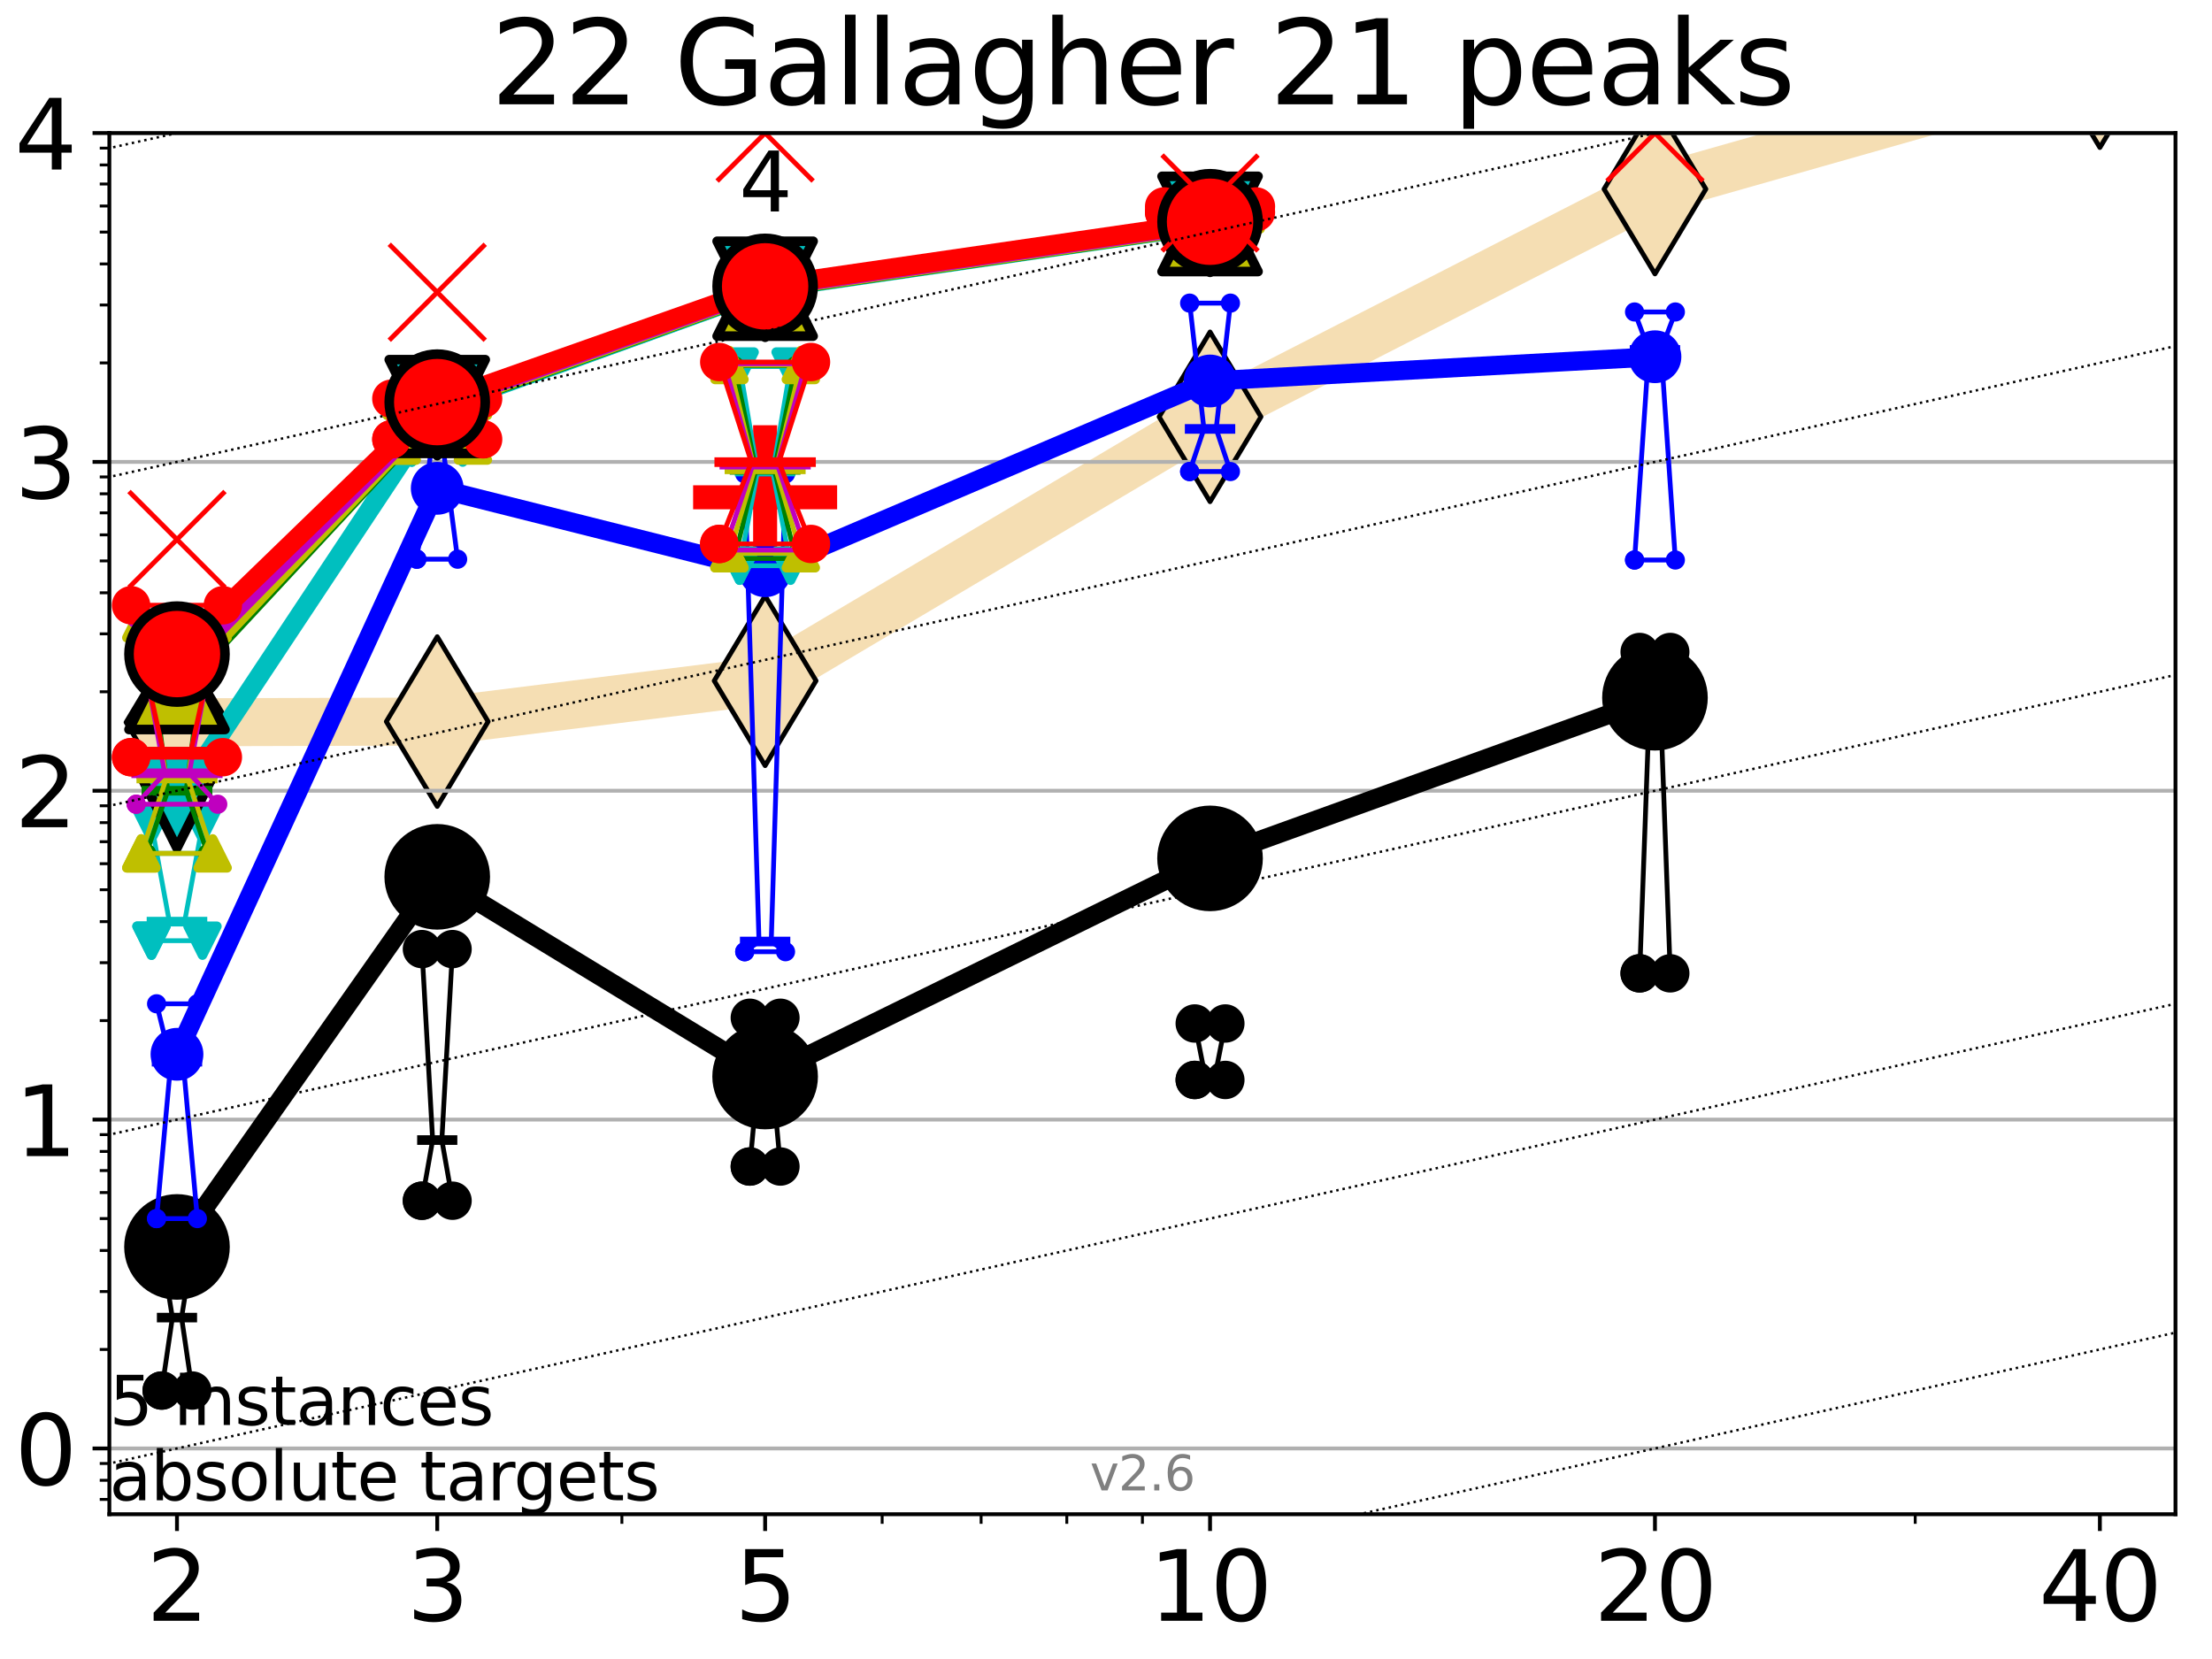 <?xml version="1.0" encoding="utf-8" standalone="no"?>
<!DOCTYPE svg PUBLIC "-//W3C//DTD SVG 1.1//EN"
  "http://www.w3.org/Graphics/SVG/1.1/DTD/svg11.dtd">
<svg xmlns:xlink="http://www.w3.org/1999/xlink" width="460.8pt" height="345.6pt" viewBox="0 0 460.8 345.6" xmlns="http://www.w3.org/2000/svg" version="1.1">
 <defs>
  <style type="text/css">*{stroke-linejoin: round; stroke-linecap: butt}</style>
 </defs>
 <g id="figure_1">
  <g id="patch_1">
   <path d="M 0 345.6 
L 460.8 345.6 
L 460.8 0 
L 0 0 
z
" style="fill: #ffffff"/>
  </g>
  <g id="axes_1">
   <g id="patch_2">
    <path d="M 22.78 315.44 
L 453.192 315.44 
L 453.192 27.72 
L 22.78 27.72 
z
" style="fill: #ffffff"/>
   </g>
   <g id="line2d_1">
    <path d="M 36.868 150.469 
L 91.085 150.316 
L 159.39 141.818 
L 252.074 86.831 
L 344.758 39.384 
L 437.443 13.054 
" clip-path="url(#p4113f5b572)" style="fill: none; stroke: #f5deb3; stroke-width: 10; stroke-linecap: square"/>
    <defs>
     <path id="m145e1c5742" d="M -0 17.678 
L 10.607 0 
L 0 -17.678 
L -10.607 -0 
z
" style="stroke: #000000; stroke-linejoin: miter"/>
    </defs>
    <g clip-path="url(#p4113f5b572)">
     <use xlink:href="#m145e1c5742" x="36.868" y="150.469" style="fill: #f5deb3; stroke: #000000; stroke-linejoin: miter"/>
     <use xlink:href="#m145e1c5742" x="91.085" y="150.316" style="fill: #f5deb3; stroke: #000000; stroke-linejoin: miter"/>
     <use xlink:href="#m145e1c5742" x="159.39" y="141.818" style="fill: #f5deb3; stroke: #000000; stroke-linejoin: miter"/>
     <use xlink:href="#m145e1c5742" x="252.074" y="86.831" style="fill: #f5deb3; stroke: #000000; stroke-linejoin: miter"/>
     <use xlink:href="#m145e1c5742" x="344.758" y="39.384" style="fill: #f5deb3; stroke: #000000; stroke-linejoin: miter"/>
     <use xlink:href="#m145e1c5742" x="437.443" y="13.054" style="fill: #f5deb3; stroke: #000000; stroke-linejoin: miter"/>
    </g>
   </g>
   <g id="line2d_2">
    <defs>
     <path id="m784092ec36" d="M -15 0 
L 15 0 
M 0 15 
L 0 -15 
" style="stroke: #ff0000; stroke-width: 5"/>
    </defs>
    <g clip-path="url(#p4113f5b572)">
     <use xlink:href="#m784092ec36" x="159.39" y="103.59" style="fill: #ff0000; stroke: #ff0000; stroke-width: 5"/>
    </g>
   </g>
   <g id="matplotlib.axis_1">
    <g id="xtick_1">
     <g id="line2d_3">
      <defs>
       <path id="m2a7cc17fa6" d="M 0 0 
L 0 3.5 
" style="stroke: #000000; stroke-width: 0.8"/>
      </defs>
      <g>
       <use xlink:href="#m2a7cc17fa6" x="36.868" y="315.44" style="stroke: #000000; stroke-width: 0.8"/>
      </g>
     </g>
     <g id="text_1">
      <!-- 2 -->
      <g transform="translate(30.506 337.637)scale(0.2 -0.2)">
       <defs>
        <path id="DejaVuSans-32" d="M 1228 531 
L 3431 531 
L 3431 0 
L 469 0 
L 469 531 
Q 828 903 1448 1529 
Q 2069 2156 2228 2338 
Q 2531 2678 2651 2914 
Q 2772 3150 2772 3378 
Q 2772 3750 2511 3984 
Q 2250 4219 1831 4219 
Q 1534 4219 1204 4116 
Q 875 4013 500 3803 
L 500 4441 
Q 881 4594 1212 4672 
Q 1544 4750 1819 4750 
Q 2544 4750 2975 4387 
Q 3406 4025 3406 3419 
Q 3406 3131 3298 2873 
Q 3191 2616 2906 2266 
Q 2828 2175 2409 1742 
Q 1991 1309 1228 531 
z
" transform="scale(0.016)"/>
       </defs>
       <use xlink:href="#DejaVuSans-32"/>
      </g>
     </g>
    </g>
    <g id="xtick_2">
     <g id="line2d_4">
      <g>
       <use xlink:href="#m2a7cc17fa6" x="91.085" y="315.44" style="stroke: #000000; stroke-width: 0.8"/>
      </g>
     </g>
     <g id="text_2">
      <!-- 3 -->
      <g transform="translate(84.723 337.637)scale(0.2 -0.2)">
       <defs>
        <path id="DejaVuSans-33" d="M 2597 2516 
Q 3050 2419 3304 2112 
Q 3559 1806 3559 1356 
Q 3559 666 3084 287 
Q 2609 -91 1734 -91 
Q 1441 -91 1130 -33 
Q 819 25 488 141 
L 488 750 
Q 750 597 1062 519 
Q 1375 441 1716 441 
Q 2309 441 2620 675 
Q 2931 909 2931 1356 
Q 2931 1769 2642 2001 
Q 2353 2234 1838 2234 
L 1294 2234 
L 1294 2753 
L 1863 2753 
Q 2328 2753 2575 2939 
Q 2822 3125 2822 3475 
Q 2822 3834 2567 4026 
Q 2313 4219 1838 4219 
Q 1578 4219 1281 4162 
Q 984 4106 628 3988 
L 628 4550 
Q 988 4650 1302 4700 
Q 1616 4750 1894 4750 
Q 2613 4750 3031 4423 
Q 3450 4097 3450 3541 
Q 3450 3153 3228 2886 
Q 3006 2619 2597 2516 
z
" transform="scale(0.016)"/>
       </defs>
       <use xlink:href="#DejaVuSans-33"/>
      </g>
     </g>
    </g>
    <g id="xtick_3">
     <g id="line2d_5">
      <g>
       <use xlink:href="#m2a7cc17fa6" x="159.39" y="315.44" style="stroke: #000000; stroke-width: 0.8"/>
      </g>
     </g>
     <g id="text_3">
      <!-- 5 -->
      <g transform="translate(153.028 337.637)scale(0.2 -0.2)">
       <defs>
        <path id="DejaVuSans-35" d="M 691 4666 
L 3169 4666 
L 3169 4134 
L 1269 4134 
L 1269 2991 
Q 1406 3038 1543 3061 
Q 1681 3084 1819 3084 
Q 2600 3084 3056 2656 
Q 3513 2228 3513 1497 
Q 3513 744 3044 326 
Q 2575 -91 1722 -91 
Q 1428 -91 1123 -41 
Q 819 9 494 109 
L 494 744 
Q 775 591 1075 516 
Q 1375 441 1709 441 
Q 2250 441 2565 725 
Q 2881 1009 2881 1497 
Q 2881 1984 2565 2268 
Q 2250 2553 1709 2553 
Q 1456 2553 1204 2497 
Q 953 2441 691 2322 
L 691 4666 
z
" transform="scale(0.016)"/>
       </defs>
       <use xlink:href="#DejaVuSans-35"/>
      </g>
     </g>
    </g>
    <g id="xtick_4">
     <g id="line2d_6">
      <g>
       <use xlink:href="#m2a7cc17fa6" x="252.074" y="315.44" style="stroke: #000000; stroke-width: 0.8"/>
      </g>
     </g>
     <g id="text_4">
      <!-- 10 -->
      <g transform="translate(239.349 337.637)scale(0.2 -0.2)">
       <defs>
        <path id="DejaVuSans-31" d="M 794 531 
L 1825 531 
L 1825 4091 
L 703 3866 
L 703 4441 
L 1819 4666 
L 2450 4666 
L 2450 531 
L 3481 531 
L 3481 0 
L 794 0 
L 794 531 
z
" transform="scale(0.016)"/>
        <path id="DejaVuSans-30" d="M 2034 4250 
Q 1547 4250 1301 3770 
Q 1056 3291 1056 2328 
Q 1056 1369 1301 889 
Q 1547 409 2034 409 
Q 2525 409 2770 889 
Q 3016 1369 3016 2328 
Q 3016 3291 2770 3770 
Q 2525 4250 2034 4250 
z
M 2034 4750 
Q 2819 4750 3233 4129 
Q 3647 3509 3647 2328 
Q 3647 1150 3233 529 
Q 2819 -91 2034 -91 
Q 1250 -91 836 529 
Q 422 1150 422 2328 
Q 422 3509 836 4129 
Q 1250 4750 2034 4750 
z
" transform="scale(0.016)"/>
       </defs>
       <use xlink:href="#DejaVuSans-31"/>
       <use xlink:href="#DejaVuSans-30" x="63.623"/>
      </g>
     </g>
    </g>
    <g id="xtick_5">
     <g id="line2d_7">
      <g>
       <use xlink:href="#m2a7cc17fa6" x="344.758" y="315.44" style="stroke: #000000; stroke-width: 0.8"/>
      </g>
     </g>
     <g id="text_5">
      <!-- 20 -->
      <g transform="translate(332.033 337.637)scale(0.2 -0.2)">
       <use xlink:href="#DejaVuSans-32"/>
       <use xlink:href="#DejaVuSans-30" x="63.623"/>
      </g>
     </g>
    </g>
    <g id="xtick_6">
     <g id="line2d_8">
      <g>
       <use xlink:href="#m2a7cc17fa6" x="437.443" y="315.44" style="stroke: #000000; stroke-width: 0.8"/>
      </g>
     </g>
     <g id="text_6">
      <!-- 40 -->
      <g transform="translate(424.718 337.637)scale(0.2 -0.2)">
       <defs>
        <path id="DejaVuSans-34" d="M 2419 4116 
L 825 1625 
L 2419 1625 
L 2419 4116 
z
M 2253 4666 
L 3047 4666 
L 3047 1625 
L 3713 1625 
L 3713 1100 
L 3047 1100 
L 3047 0 
L 2419 0 
L 2419 1100 
L 313 1100 
L 313 1709 
L 2253 4666 
z
" transform="scale(0.016)"/>
       </defs>
       <use xlink:href="#DejaVuSans-34"/>
       <use xlink:href="#DejaVuSans-30" x="63.623"/>
      </g>
     </g>
    </g>
    <g id="xtick_7">
     <g id="line2d_9">
      <defs>
       <path id="m260c3cf739" d="M 0 0 
L 0 2 
" style="stroke: #000000; stroke-width: 0.6"/>
      </defs>
      <g>
       <use xlink:href="#m260c3cf739" x="129.552" y="315.44" style="stroke: #000000; stroke-width: 0.6"/>
      </g>
     </g>
    </g>
    <g id="xtick_8">
     <g id="line2d_10">
      <g>
       <use xlink:href="#m260c3cf739" x="183.769" y="315.44" style="stroke: #000000; stroke-width: 0.6"/>
      </g>
     </g>
    </g>
    <g id="xtick_9">
     <g id="line2d_11">
      <g>
       <use xlink:href="#m260c3cf739" x="204.381" y="315.44" style="stroke: #000000; stroke-width: 0.6"/>
      </g>
     </g>
    </g>
    <g id="xtick_10">
     <g id="line2d_12">
      <g>
       <use xlink:href="#m260c3cf739" x="222.237" y="315.44" style="stroke: #000000; stroke-width: 0.6"/>
      </g>
     </g>
    </g>
    <g id="xtick_11">
     <g id="line2d_13">
      <g>
       <use xlink:href="#m260c3cf739" x="237.986" y="315.44" style="stroke: #000000; stroke-width: 0.6"/>
      </g>
     </g>
    </g>
    <g id="xtick_12">
     <g id="line2d_14">
      <g>
       <use xlink:href="#m260c3cf739" x="398.975" y="315.44" style="stroke: #000000; stroke-width: 0.6"/>
      </g>
     </g>
    </g>
   </g>
   <g id="matplotlib.axis_2">
    <g id="ytick_1">
     <g id="line2d_15">
      <path d="M 22.78 301.739 
L 453.192 301.739 
" clip-path="url(#p4113f5b572)" style="fill: none; stroke: #b0b0b0; stroke-width: 0.8; stroke-linecap: square"/>
     </g>
     <g id="line2d_16">
      <defs>
       <path id="md997cb9a86" d="M 0 0 
L -3.5 0 
" style="stroke: #000000; stroke-width: 0.8"/>
      </defs>
      <g>
       <use xlink:href="#md997cb9a86" x="22.78" y="301.739" style="stroke: #000000; stroke-width: 0.8"/>
      </g>
     </g>
     <g id="text_7">
      <!-- 0 -->
      <g transform="translate(3.055 309.337)scale(0.2 -0.2)">
       <use xlink:href="#DejaVuSans-30"/>
      </g>
     </g>
    </g>
    <g id="ytick_2">
     <g id="line2d_17">
      <path d="M 22.78 233.234 
L 453.192 233.234 
" clip-path="url(#p4113f5b572)" style="fill: none; stroke: #b0b0b0; stroke-width: 0.8; stroke-linecap: square"/>
     </g>
     <g id="line2d_18">
      <g>
       <use xlink:href="#md997cb9a86" x="22.78" y="233.234" style="stroke: #000000; stroke-width: 0.8"/>
      </g>
     </g>
     <g id="text_8">
      <!-- 1 -->
      <g transform="translate(3.055 240.833)scale(0.2 -0.2)">
       <use xlink:href="#DejaVuSans-31"/>
      </g>
     </g>
    </g>
    <g id="ytick_3">
     <g id="line2d_19">
      <path d="M 22.78 164.73 
L 453.192 164.73 
" clip-path="url(#p4113f5b572)" style="fill: none; stroke: #b0b0b0; stroke-width: 0.8; stroke-linecap: square"/>
     </g>
     <g id="line2d_20">
      <g>
       <use xlink:href="#md997cb9a86" x="22.78" y="164.73" style="stroke: #000000; stroke-width: 0.8"/>
      </g>
     </g>
     <g id="text_9">
      <!-- 2 -->
      <g transform="translate(3.055 172.328)scale(0.2 -0.2)">
       <use xlink:href="#DejaVuSans-32"/>
      </g>
     </g>
    </g>
    <g id="ytick_4">
     <g id="line2d_21">
      <path d="M 22.78 96.225 
L 453.192 96.225 
" clip-path="url(#p4113f5b572)" style="fill: none; stroke: #b0b0b0; stroke-width: 0.8; stroke-linecap: square"/>
     </g>
     <g id="line2d_22">
      <g>
       <use xlink:href="#md997cb9a86" x="22.78" y="96.225" style="stroke: #000000; stroke-width: 0.8"/>
      </g>
     </g>
     <g id="text_10">
      <!-- 3 -->
      <g transform="translate(3.055 103.823)scale(0.2 -0.2)">
       <use xlink:href="#DejaVuSans-33"/>
      </g>
     </g>
    </g>
    <g id="ytick_5">
     <g id="line2d_23">
      <path d="M 22.78 27.72 
L 453.192 27.72 
" clip-path="url(#p4113f5b572)" style="fill: none; stroke: #b0b0b0; stroke-width: 0.8; stroke-linecap: square"/>
     </g>
     <g id="line2d_24">
      <g>
       <use xlink:href="#md997cb9a86" x="22.78" y="27.72" style="stroke: #000000; stroke-width: 0.8"/>
      </g>
     </g>
     <g id="text_11">
      <!-- 4 -->
      <g transform="translate(3.055 35.318)scale(0.2 -0.2)">
       <use xlink:href="#DejaVuSans-34"/>
      </g>
     </g>
    </g>
    <g id="ytick_6">
     <g id="line2d_25">
      <defs>
       <path id="m62d9c3aa9a" d="M 0 0 
L -2 0 
" style="stroke: #000000; stroke-width: 0.6"/>
      </defs>
      <g>
       <use xlink:href="#m62d9c3aa9a" x="22.78" y="312.351" style="stroke: #000000; stroke-width: 0.6"/>
      </g>
     </g>
    </g>
    <g id="ytick_7">
     <g id="line2d_26">
      <g>
       <use xlink:href="#m62d9c3aa9a" x="22.78" y="308.378" style="stroke: #000000; stroke-width: 0.6"/>
      </g>
     </g>
    </g>
    <g id="ytick_8">
     <g id="line2d_27">
      <g>
       <use xlink:href="#m62d9c3aa9a" x="22.78" y="304.874" style="stroke: #000000; stroke-width: 0.6"/>
      </g>
     </g>
    </g>
    <g id="ytick_9">
     <g id="line2d_28">
      <g>
       <use xlink:href="#m62d9c3aa9a" x="22.78" y="281.117" style="stroke: #000000; stroke-width: 0.6"/>
      </g>
     </g>
    </g>
    <g id="ytick_10">
     <g id="line2d_29">
      <g>
       <use xlink:href="#m62d9c3aa9a" x="22.78" y="269.054" style="stroke: #000000; stroke-width: 0.6"/>
      </g>
     </g>
    </g>
    <g id="ytick_11">
     <g id="line2d_30">
      <g>
       <use xlink:href="#m62d9c3aa9a" x="22.78" y="260.495" style="stroke: #000000; stroke-width: 0.6"/>
      </g>
     </g>
    </g>
    <g id="ytick_12">
     <g id="line2d_31">
      <g>
       <use xlink:href="#m62d9c3aa9a" x="22.78" y="253.856" style="stroke: #000000; stroke-width: 0.6"/>
      </g>
     </g>
    </g>
    <g id="ytick_13">
     <g id="line2d_32">
      <g>
       <use xlink:href="#m62d9c3aa9a" x="22.78" y="248.432" style="stroke: #000000; stroke-width: 0.6"/>
      </g>
     </g>
    </g>
    <g id="ytick_14">
     <g id="line2d_33">
      <g>
       <use xlink:href="#m62d9c3aa9a" x="22.78" y="243.846" style="stroke: #000000; stroke-width: 0.6"/>
      </g>
     </g>
    </g>
    <g id="ytick_15">
     <g id="line2d_34">
      <g>
       <use xlink:href="#m62d9c3aa9a" x="22.78" y="239.873" style="stroke: #000000; stroke-width: 0.6"/>
      </g>
     </g>
    </g>
    <g id="ytick_16">
     <g id="line2d_35">
      <g>
       <use xlink:href="#m62d9c3aa9a" x="22.78" y="236.369" style="stroke: #000000; stroke-width: 0.6"/>
      </g>
     </g>
    </g>
    <g id="ytick_17">
     <g id="line2d_36">
      <g>
       <use xlink:href="#m62d9c3aa9a" x="22.78" y="212.612" style="stroke: #000000; stroke-width: 0.6"/>
      </g>
     </g>
    </g>
    <g id="ytick_18">
     <g id="line2d_37">
      <g>
       <use xlink:href="#m62d9c3aa9a" x="22.78" y="200.549" style="stroke: #000000; stroke-width: 0.6"/>
      </g>
     </g>
    </g>
    <g id="ytick_19">
     <g id="line2d_38">
      <g>
       <use xlink:href="#m62d9c3aa9a" x="22.78" y="191.99" style="stroke: #000000; stroke-width: 0.6"/>
      </g>
     </g>
    </g>
    <g id="ytick_20">
     <g id="line2d_39">
      <g>
       <use xlink:href="#m62d9c3aa9a" x="22.78" y="185.352" style="stroke: #000000; stroke-width: 0.6"/>
      </g>
     </g>
    </g>
    <g id="ytick_21">
     <g id="line2d_40">
      <g>
       <use xlink:href="#m62d9c3aa9a" x="22.78" y="179.927" style="stroke: #000000; stroke-width: 0.6"/>
      </g>
     </g>
    </g>
    <g id="ytick_22">
     <g id="line2d_41">
      <g>
       <use xlink:href="#m62d9c3aa9a" x="22.78" y="175.341" style="stroke: #000000; stroke-width: 0.6"/>
      </g>
     </g>
    </g>
    <g id="ytick_23">
     <g id="line2d_42">
      <g>
       <use xlink:href="#m62d9c3aa9a" x="22.78" y="171.368" style="stroke: #000000; stroke-width: 0.6"/>
      </g>
     </g>
    </g>
    <g id="ytick_24">
     <g id="line2d_43">
      <g>
       <use xlink:href="#m62d9c3aa9a" x="22.78" y="167.864" style="stroke: #000000; stroke-width: 0.6"/>
      </g>
     </g>
    </g>
    <g id="ytick_25">
     <g id="line2d_44">
      <g>
       <use xlink:href="#m62d9c3aa9a" x="22.78" y="144.108" style="stroke: #000000; stroke-width: 0.6"/>
      </g>
     </g>
    </g>
    <g id="ytick_26">
     <g id="line2d_45">
      <g>
       <use xlink:href="#m62d9c3aa9a" x="22.78" y="132.044" style="stroke: #000000; stroke-width: 0.6"/>
      </g>
     </g>
    </g>
    <g id="ytick_27">
     <g id="line2d_46">
      <g>
       <use xlink:href="#m62d9c3aa9a" x="22.78" y="123.486" style="stroke: #000000; stroke-width: 0.6"/>
      </g>
     </g>
    </g>
    <g id="ytick_28">
     <g id="line2d_47">
      <g>
       <use xlink:href="#m62d9c3aa9a" x="22.78" y="116.847" style="stroke: #000000; stroke-width: 0.6"/>
      </g>
     </g>
    </g>
    <g id="ytick_29">
     <g id="line2d_48">
      <g>
       <use xlink:href="#m62d9c3aa9a" x="22.78" y="111.422" style="stroke: #000000; stroke-width: 0.6"/>
      </g>
     </g>
    </g>
    <g id="ytick_30">
     <g id="line2d_49">
      <g>
       <use xlink:href="#m62d9c3aa9a" x="22.78" y="106.836" style="stroke: #000000; stroke-width: 0.6"/>
      </g>
     </g>
    </g>
    <g id="ytick_31">
     <g id="line2d_50">
      <g>
       <use xlink:href="#m62d9c3aa9a" x="22.78" y="102.864" style="stroke: #000000; stroke-width: 0.6"/>
      </g>
     </g>
    </g>
    <g id="ytick_32">
     <g id="line2d_51">
      <g>
       <use xlink:href="#m62d9c3aa9a" x="22.78" y="99.359" style="stroke: #000000; stroke-width: 0.6"/>
      </g>
     </g>
    </g>
    <g id="ytick_33">
     <g id="line2d_52">
      <g>
       <use xlink:href="#m62d9c3aa9a" x="22.78" y="75.603" style="stroke: #000000; stroke-width: 0.6"/>
      </g>
     </g>
    </g>
    <g id="ytick_34">
     <g id="line2d_53">
      <g>
       <use xlink:href="#m62d9c3aa9a" x="22.78" y="63.54" style="stroke: #000000; stroke-width: 0.6"/>
      </g>
     </g>
    </g>
    <g id="ytick_35">
     <g id="line2d_54">
      <g>
       <use xlink:href="#m62d9c3aa9a" x="22.78" y="54.981" style="stroke: #000000; stroke-width: 0.6"/>
      </g>
     </g>
    </g>
    <g id="ytick_36">
     <g id="line2d_55">
      <g>
       <use xlink:href="#m62d9c3aa9a" x="22.78" y="48.342" style="stroke: #000000; stroke-width: 0.6"/>
      </g>
     </g>
    </g>
    <g id="ytick_37">
     <g id="line2d_56">
      <g>
       <use xlink:href="#m62d9c3aa9a" x="22.78" y="42.918" style="stroke: #000000; stroke-width: 0.6"/>
      </g>
     </g>
    </g>
    <g id="ytick_38">
     <g id="line2d_57">
      <g>
       <use xlink:href="#m62d9c3aa9a" x="22.78" y="38.332" style="stroke: #000000; stroke-width: 0.6"/>
      </g>
     </g>
    </g>
    <g id="ytick_39">
     <g id="line2d_58">
      <g>
       <use xlink:href="#m62d9c3aa9a" x="22.78" y="34.359" style="stroke: #000000; stroke-width: 0.6"/>
      </g>
     </g>
    </g>
    <g id="ytick_40">
     <g id="line2d_59">
      <g>
       <use xlink:href="#m62d9c3aa9a" x="22.78" y="30.855" style="stroke: #000000; stroke-width: 0.6"/>
      </g>
     </g>
    </g>
   </g>
   <g id="line2d_60">
    <path d="M 33.682 289.676 
L 35.912 274.478 
L 33.682 260.495 
L 40.054 260.495 
L 37.824 274.478 
L 40.054 289.676 
L 33.682 289.676 
" clip-path="url(#p4113f5b572)" style="fill: none; stroke: #000000; stroke-linecap: square"/>
   </g>
   <g id="line2d_61">
    <path d="M 33.682 289.676 
L 40.054 289.676 
L 40.054 260.495 
L 33.682 260.495 
L 33.682 289.676 
" clip-path="url(#p4113f5b572)" style="fill: none"/>
    <defs>
     <path id="m912cf8bfb8" d="M 0 3 
C 0.796 3 1.559 2.684 2.121 2.121 
C 2.684 1.559 3 0.796 3 0 
C 3 -0.796 2.684 -1.559 2.121 -2.121 
C 1.559 -2.684 0.796 -3 0 -3 
C -0.796 -3 -1.559 -2.684 -2.121 -2.121 
C -2.684 -1.559 -3 -0.796 -3 0 
C -3 0.796 -2.684 1.559 -2.121 2.121 
C -1.559 2.684 -0.796 3 0 3 
z
" style="stroke: #000000; stroke-width: 2"/>
    </defs>
    <g clip-path="url(#p4113f5b572)">
     <use xlink:href="#m912cf8bfb8" x="33.682" y="289.676" style="stroke: #000000; stroke-width: 2"/>
     <use xlink:href="#m912cf8bfb8" x="40.054" y="289.676" style="stroke: #000000; stroke-width: 2"/>
     <use xlink:href="#m912cf8bfb8" x="40.054" y="260.495" style="stroke: #000000; stroke-width: 2"/>
     <use xlink:href="#m912cf8bfb8" x="33.682" y="260.495" style="stroke: #000000; stroke-width: 2"/>
     <use xlink:href="#m912cf8bfb8" x="33.682" y="289.676" style="stroke: #000000; stroke-width: 2"/>
    </g>
   </g>
   <g id="line2d_62">
    <path d="M 33.682 274.478 
L 40.054 274.478 
" clip-path="url(#p4113f5b572)" style="fill: none; stroke: #000000; stroke-width: 2; stroke-linecap: square"/>
   </g>
   <g id="line2d_63">
    <path d="M 87.899 250.133 
L 90.129 237.492 
L 87.899 197.714 
L 94.271 197.714 
L 92.041 237.492 
L 94.271 250.133 
L 87.899 250.133 
" clip-path="url(#p4113f5b572)" style="fill: none; stroke: #000000; stroke-linecap: square"/>
   </g>
   <g id="line2d_64">
    <path d="M 87.899 250.133 
L 94.271 250.133 
L 94.271 197.714 
L 87.899 197.714 
L 87.899 250.133 
" clip-path="url(#p4113f5b572)" style="fill: none"/>
    <g clip-path="url(#p4113f5b572)">
     <use xlink:href="#m912cf8bfb8" x="87.899" y="250.133" style="stroke: #000000; stroke-width: 2"/>
     <use xlink:href="#m912cf8bfb8" x="94.271" y="250.133" style="stroke: #000000; stroke-width: 2"/>
     <use xlink:href="#m912cf8bfb8" x="94.271" y="197.714" style="stroke: #000000; stroke-width: 2"/>
     <use xlink:href="#m912cf8bfb8" x="87.899" y="197.714" style="stroke: #000000; stroke-width: 2"/>
     <use xlink:href="#m912cf8bfb8" x="87.899" y="250.133" style="stroke: #000000; stroke-width: 2"/>
    </g>
   </g>
   <g id="line2d_65">
    <path d="M 87.899 237.492 
L 94.271 237.492 
" clip-path="url(#p4113f5b572)" style="fill: none; stroke: #000000; stroke-width: 2; stroke-linecap: square"/>
   </g>
   <g id="line2d_66">
    <path d="M 156.204 243.008 
L 158.434 218.516 
L 156.204 212.023 
L 162.576 212.023 
L 160.346 218.516 
L 162.576 243.008 
L 156.204 243.008 
" clip-path="url(#p4113f5b572)" style="fill: none; stroke: #000000; stroke-linecap: square"/>
   </g>
   <g id="line2d_67">
    <path d="M 156.204 243.008 
L 162.576 243.008 
L 162.576 212.023 
L 156.204 212.023 
L 156.204 243.008 
" clip-path="url(#p4113f5b572)" style="fill: none"/>
    <g clip-path="url(#p4113f5b572)">
     <use xlink:href="#m912cf8bfb8" x="156.204" y="243.008" style="stroke: #000000; stroke-width: 2"/>
     <use xlink:href="#m912cf8bfb8" x="162.576" y="243.008" style="stroke: #000000; stroke-width: 2"/>
     <use xlink:href="#m912cf8bfb8" x="162.576" y="212.023" style="stroke: #000000; stroke-width: 2"/>
     <use xlink:href="#m912cf8bfb8" x="156.204" y="212.023" style="stroke: #000000; stroke-width: 2"/>
     <use xlink:href="#m912cf8bfb8" x="156.204" y="243.008" style="stroke: #000000; stroke-width: 2"/>
    </g>
   </g>
   <g id="line2d_68">
    <path d="M 156.204 218.516 
L 162.576 218.516 
" clip-path="url(#p4113f5b572)" style="fill: none; stroke: #000000; stroke-width: 2; stroke-linecap: square"/>
   </g>
   <g id="line2d_69">
    <path d="M 248.888 224.974 
L 251.118 224.527 
L 248.888 213.213 
L 255.26 213.213 
L 253.03 224.527 
L 255.26 224.974 
L 248.888 224.974 
" clip-path="url(#p4113f5b572)" style="fill: none; stroke: #000000; stroke-linecap: square"/>
   </g>
   <g id="line2d_70">
    <path d="M 248.888 224.974 
L 255.26 224.974 
L 255.26 213.213 
L 248.888 213.213 
L 248.888 224.974 
" clip-path="url(#p4113f5b572)" style="fill: none"/>
    <g clip-path="url(#p4113f5b572)">
     <use xlink:href="#m912cf8bfb8" x="248.888" y="224.974" style="stroke: #000000; stroke-width: 2"/>
     <use xlink:href="#m912cf8bfb8" x="255.26" y="224.974" style="stroke: #000000; stroke-width: 2"/>
     <use xlink:href="#m912cf8bfb8" x="255.26" y="213.213" style="stroke: #000000; stroke-width: 2"/>
     <use xlink:href="#m912cf8bfb8" x="248.888" y="213.213" style="stroke: #000000; stroke-width: 2"/>
     <use xlink:href="#m912cf8bfb8" x="248.888" y="224.974" style="stroke: #000000; stroke-width: 2"/>
    </g>
   </g>
   <g id="line2d_71">
    <path d="M 248.888 224.527 
L 255.26 224.527 
" clip-path="url(#p4113f5b572)" style="fill: none; stroke: #000000; stroke-width: 2; stroke-linecap: square"/>
   </g>
   <g id="line2d_72">
    <path d="M 341.572 202.762 
L 343.803 141.646 
L 341.572 135.825 
L 347.945 135.825 
L 345.714 141.646 
L 347.945 202.762 
L 341.572 202.762 
" clip-path="url(#p4113f5b572)" style="fill: none; stroke: #000000; stroke-linecap: square"/>
   </g>
   <g id="line2d_73">
    <path d="M 341.572 202.762 
L 347.945 202.762 
L 347.945 135.825 
L 341.572 135.825 
L 341.572 202.762 
" clip-path="url(#p4113f5b572)" style="fill: none"/>
    <g clip-path="url(#p4113f5b572)">
     <use xlink:href="#m912cf8bfb8" x="341.572" y="202.762" style="stroke: #000000; stroke-width: 2"/>
     <use xlink:href="#m912cf8bfb8" x="347.945" y="202.762" style="stroke: #000000; stroke-width: 2"/>
     <use xlink:href="#m912cf8bfb8" x="347.945" y="135.825" style="stroke: #000000; stroke-width: 2"/>
     <use xlink:href="#m912cf8bfb8" x="341.572" y="135.825" style="stroke: #000000; stroke-width: 2"/>
     <use xlink:href="#m912cf8bfb8" x="341.572" y="202.762" style="stroke: #000000; stroke-width: 2"/>
    </g>
   </g>
   <g id="line2d_74">
    <path d="M 341.572 141.646 
L 347.945 141.646 
" clip-path="url(#p4113f5b572)" style="fill: none; stroke: #000000; stroke-width: 2; stroke-linecap: square"/>
   </g>
   <g id="line2d_75">
    <path d="M 36.868 259.76 
L 91.085 182.661 
" clip-path="url(#p4113f5b572)" style="fill: none; stroke: #000000; stroke-width: 4; stroke-linecap: square"/>
   </g>
   <g id="line2d_76">
    <path d="M 91.085 182.661 
L 159.39 224.262 
" clip-path="url(#p4113f5b572)" style="fill: none; stroke: #000000; stroke-width: 4; stroke-linecap: square"/>
   </g>
   <g id="line2d_77">
    <path d="M 159.39 224.262 
L 252.074 178.818 
" clip-path="url(#p4113f5b572)" style="fill: none; stroke: #000000; stroke-width: 4; stroke-linecap: square"/>
   </g>
   <g id="line2d_78">
    <path d="M 252.074 178.818 
L 344.758 145.353 
" clip-path="url(#p4113f5b572)" style="fill: none; stroke: #000000; stroke-width: 4; stroke-linecap: square"/>
   </g>
   <g id="line2d_79">
    <path d="M 36.868 259.76 
L 91.085 182.661 
L 159.39 224.262 
L 252.074 178.818 
L 344.758 145.353 
" clip-path="url(#p4113f5b572)" style="fill: none"/>
    <defs>
     <path id="m1a2eebe49b" d="M 0 10 
C 2.652 10 5.196 8.946 7.071 7.071 
C 8.946 5.196 10 2.652 10 0 
C 10 -2.652 8.946 -5.196 7.071 -7.071 
C 5.196 -8.946 2.652 -10 0 -10 
C -2.652 -10 -5.196 -8.946 -7.071 -7.071 
C -8.946 -5.196 -10 -2.652 -10 0 
C -10 2.652 -8.946 5.196 -7.071 7.071 
C -5.196 8.946 -2.652 10 0 10 
z
" style="stroke: #000000; stroke-width: 2"/>
    </defs>
    <g clip-path="url(#p4113f5b572)">
     <use xlink:href="#m1a2eebe49b" x="36.868" y="259.76" style="stroke: #000000; stroke-width: 2"/>
     <use xlink:href="#m1a2eebe49b" x="91.085" y="182.661" style="stroke: #000000; stroke-width: 2"/>
     <use xlink:href="#m1a2eebe49b" x="159.39" y="224.262" style="stroke: #000000; stroke-width: 2"/>
     <use xlink:href="#m1a2eebe49b" x="252.074" y="178.818" style="stroke: #000000; stroke-width: 2"/>
     <use xlink:href="#m1a2eebe49b" x="344.758" y="145.353" style="stroke: #000000; stroke-width: 2"/>
    </g>
   </g>
   <g id="line2d_80">
    <path d="M 32.62 253.856 
L 35.594 221.171 
L 32.62 209.108 
L 41.116 209.108 
L 38.143 221.171 
L 41.116 253.856 
L 32.62 253.856 
" clip-path="url(#p4113f5b572)" style="fill: none; stroke: #0000ff; stroke-linecap: square"/>
   </g>
   <g id="line2d_81">
    <path d="M 32.62 253.856 
L 41.116 253.856 
L 41.116 209.108 
L 32.62 209.108 
L 32.62 253.856 
" clip-path="url(#p4113f5b572)" style="fill: none"/>
    <defs>
     <path id="m51516abaef" d="M 0 1.5 
C 0.398 1.5 0.779 1.342 1.061 1.061 
C 1.342 0.779 1.5 0.398 1.5 0 
C 1.5 -0.398 1.342 -0.779 1.061 -1.061 
C 0.779 -1.342 0.398 -1.5 0 -1.5 
C -0.398 -1.5 -0.779 -1.342 -1.061 -1.061 
C -1.342 -0.779 -1.5 -0.398 -1.5 0 
C -1.5 0.398 -1.342 0.779 -1.061 1.061 
C -0.779 1.342 -0.398 1.5 0 1.5 
z
" style="stroke: #0000ff"/>
    </defs>
    <g clip-path="url(#p4113f5b572)">
     <use xlink:href="#m51516abaef" x="32.62" y="253.856" style="fill: #0000ff; stroke: #0000ff"/>
     <use xlink:href="#m51516abaef" x="41.116" y="253.856" style="fill: #0000ff; stroke: #0000ff"/>
     <use xlink:href="#m51516abaef" x="41.116" y="209.108" style="fill: #0000ff; stroke: #0000ff"/>
     <use xlink:href="#m51516abaef" x="32.62" y="209.108" style="fill: #0000ff; stroke: #0000ff"/>
     <use xlink:href="#m51516abaef" x="32.62" y="253.856" style="fill: #0000ff; stroke: #0000ff"/>
    </g>
   </g>
   <g id="line2d_82">
    <path d="M 32.62 221.171 
L 41.116 221.171 
" clip-path="url(#p4113f5b572)" style="fill: none; stroke: #0000ff; stroke-width: 2; stroke-linecap: square"/>
   </g>
   <g id="line2d_83">
    <path d="M 86.837 116.492 
L 89.811 93.761 
L 86.837 89.681 
L 95.333 89.681 
L 92.359 93.761 
L 95.333 116.492 
L 86.837 116.492 
" clip-path="url(#p4113f5b572)" style="fill: none; stroke: #0000ff; stroke-linecap: square"/>
   </g>
   <g id="line2d_84">
    <path d="M 86.837 116.492 
L 95.333 116.492 
L 95.333 89.681 
L 86.837 89.681 
L 86.837 116.492 
" clip-path="url(#p4113f5b572)" style="fill: none"/>
    <g clip-path="url(#p4113f5b572)">
     <use xlink:href="#m51516abaef" x="86.837" y="116.492" style="fill: #0000ff; stroke: #0000ff"/>
     <use xlink:href="#m51516abaef" x="95.333" y="116.492" style="fill: #0000ff; stroke: #0000ff"/>
     <use xlink:href="#m51516abaef" x="95.333" y="89.681" style="fill: #0000ff; stroke: #0000ff"/>
     <use xlink:href="#m51516abaef" x="86.837" y="89.681" style="fill: #0000ff; stroke: #0000ff"/>
     <use xlink:href="#m51516abaef" x="86.837" y="116.492" style="fill: #0000ff; stroke: #0000ff"/>
    </g>
   </g>
   <g id="line2d_85">
    <path d="M 86.837 93.761 
L 95.333 93.761 
" clip-path="url(#p4113f5b572)" style="fill: none; stroke: #0000ff; stroke-width: 2; stroke-linecap: square"/>
   </g>
   <g id="line2d_86">
    <path d="M 155.142 198.26 
L 158.116 196.134 
L 155.142 98.712 
L 163.638 98.712 
L 160.665 196.134 
L 163.638 198.26 
L 155.142 198.26 
" clip-path="url(#p4113f5b572)" style="fill: none; stroke: #0000ff; stroke-linecap: square"/>
   </g>
   <g id="line2d_87">
    <path d="M 155.142 198.26 
L 163.638 198.26 
L 163.638 98.712 
L 155.142 98.712 
L 155.142 198.26 
" clip-path="url(#p4113f5b572)" style="fill: none"/>
    <g clip-path="url(#p4113f5b572)">
     <use xlink:href="#m51516abaef" x="155.142" y="198.26" style="fill: #0000ff; stroke: #0000ff"/>
     <use xlink:href="#m51516abaef" x="163.638" y="198.26" style="fill: #0000ff; stroke: #0000ff"/>
     <use xlink:href="#m51516abaef" x="163.638" y="98.712" style="fill: #0000ff; stroke: #0000ff"/>
     <use xlink:href="#m51516abaef" x="155.142" y="98.712" style="fill: #0000ff; stroke: #0000ff"/>
     <use xlink:href="#m51516abaef" x="155.142" y="198.26" style="fill: #0000ff; stroke: #0000ff"/>
    </g>
   </g>
   <g id="line2d_88">
    <path d="M 155.142 196.134 
L 163.638 196.134 
" clip-path="url(#p4113f5b572)" style="fill: none; stroke: #0000ff; stroke-width: 2; stroke-linecap: square"/>
   </g>
   <g id="line2d_89">
    <path d="M 247.826 98.231 
L 250.8 89.351 
L 247.826 63.146 
L 256.322 63.146 
L 253.349 89.351 
L 256.322 98.231 
L 247.826 98.231 
" clip-path="url(#p4113f5b572)" style="fill: none; stroke: #0000ff; stroke-linecap: square"/>
   </g>
   <g id="line2d_90">
    <path d="M 247.826 98.231 
L 256.322 98.231 
L 256.322 63.146 
L 247.826 63.146 
L 247.826 98.231 
" clip-path="url(#p4113f5b572)" style="fill: none"/>
    <g clip-path="url(#p4113f5b572)">
     <use xlink:href="#m51516abaef" x="247.826" y="98.231" style="fill: #0000ff; stroke: #0000ff"/>
     <use xlink:href="#m51516abaef" x="256.322" y="98.231" style="fill: #0000ff; stroke: #0000ff"/>
     <use xlink:href="#m51516abaef" x="256.322" y="63.146" style="fill: #0000ff; stroke: #0000ff"/>
     <use xlink:href="#m51516abaef" x="247.826" y="63.146" style="fill: #0000ff; stroke: #0000ff"/>
     <use xlink:href="#m51516abaef" x="247.826" y="98.231" style="fill: #0000ff; stroke: #0000ff"/>
    </g>
   </g>
   <g id="line2d_91">
    <path d="M 247.826 89.351 
L 256.322 89.351 
" clip-path="url(#p4113f5b572)" style="fill: none; stroke: #0000ff; stroke-width: 2; stroke-linecap: square"/>
   </g>
   <g id="line2d_92">
    <path d="M 340.51 116.663 
L 343.484 72.903 
L 340.51 64.989 
L 349.007 64.989 
L 346.033 72.903 
L 349.007 116.663 
L 340.51 116.663 
" clip-path="url(#p4113f5b572)" style="fill: none; stroke: #0000ff; stroke-linecap: square"/>
   </g>
   <g id="line2d_93">
    <path d="M 340.51 116.663 
L 349.007 116.663 
L 349.007 64.989 
L 340.51 64.989 
L 340.51 116.663 
" clip-path="url(#p4113f5b572)" style="fill: none"/>
    <g clip-path="url(#p4113f5b572)">
     <use xlink:href="#m51516abaef" x="340.51" y="116.663" style="fill: #0000ff; stroke: #0000ff"/>
     <use xlink:href="#m51516abaef" x="349.007" y="116.663" style="fill: #0000ff; stroke: #0000ff"/>
     <use xlink:href="#m51516abaef" x="349.007" y="64.989" style="fill: #0000ff; stroke: #0000ff"/>
     <use xlink:href="#m51516abaef" x="340.51" y="64.989" style="fill: #0000ff; stroke: #0000ff"/>
     <use xlink:href="#m51516abaef" x="340.51" y="116.663" style="fill: #0000ff; stroke: #0000ff"/>
    </g>
   </g>
   <g id="line2d_94">
    <path d="M 340.51 72.903 
L 349.007 72.903 
" clip-path="url(#p4113f5b572)" style="fill: none; stroke: #0000ff; stroke-width: 2; stroke-linecap: square"/>
   </g>
   <g id="line2d_95">
    <path d="M 36.868 219.625 
L 91.085 101.728 
" clip-path="url(#p4113f5b572)" style="fill: none; stroke: #0000ff; stroke-width: 4; stroke-linecap: square"/>
   </g>
   <g id="line2d_96">
    <path d="M 91.085 101.728 
L 159.39 118.904 
" clip-path="url(#p4113f5b572)" style="fill: none; stroke: #0000ff; stroke-width: 4; stroke-linecap: square"/>
   </g>
   <g id="line2d_97">
    <path d="M 159.39 118.904 
L 252.074 79.366 
" clip-path="url(#p4113f5b572)" style="fill: none; stroke: #0000ff; stroke-width: 4; stroke-linecap: square"/>
   </g>
   <g id="line2d_98">
    <path d="M 252.074 79.366 
L 344.758 74.317 
" clip-path="url(#p4113f5b572)" style="fill: none; stroke: #0000ff; stroke-width: 4; stroke-linecap: square"/>
   </g>
   <g id="line2d_99">
    <path d="M 36.868 219.625 
L 91.085 101.728 
L 159.39 118.904 
L 252.074 79.366 
L 344.758 74.317 
" clip-path="url(#p4113f5b572)" style="fill: none"/>
    <defs>
     <path id="mae15380aa6" d="M 0 5 
C 1.326 5 2.598 4.473 3.536 3.536 
C 4.473 2.598 5 1.326 5 0 
C 5 -1.326 4.473 -2.598 3.536 -3.536 
C 2.598 -4.473 1.326 -5 0 -5 
C -1.326 -5 -2.598 -4.473 -3.536 -3.536 
C -4.473 -2.598 -5 -1.326 -5 0 
C -5 1.326 -4.473 2.598 -3.536 3.536 
C -2.598 4.473 -1.326 5 0 5 
z
" style="stroke: #0000ff"/>
    </defs>
    <g clip-path="url(#p4113f5b572)">
     <use xlink:href="#mae15380aa6" x="36.868" y="219.625" style="fill: #0000ff; stroke: #0000ff"/>
     <use xlink:href="#mae15380aa6" x="91.085" y="101.728" style="fill: #0000ff; stroke: #0000ff"/>
     <use xlink:href="#mae15380aa6" x="159.39" y="118.904" style="fill: #0000ff; stroke: #0000ff"/>
     <use xlink:href="#mae15380aa6" x="252.074" y="79.366" style="fill: #0000ff; stroke: #0000ff"/>
     <use xlink:href="#mae15380aa6" x="344.758" y="74.317" style="fill: #0000ff; stroke: #0000ff"/>
    </g>
   </g>
   <g id="line2d_100">
    <path d="M 31.558 195.963 
L 35.275 191.99 
L 31.558 171.743 
L 42.178 171.743 
L 38.461 191.99 
L 42.178 195.963 
L 31.558 195.963 
" clip-path="url(#p4113f5b572)" style="fill: none; stroke: #00bfbf; stroke-linecap: square"/>
   </g>
   <g id="line2d_101">
    <path d="M 31.558 195.963 
L 42.178 195.963 
L 42.178 171.743 
L 31.558 171.743 
L 31.558 195.963 
" clip-path="url(#p4113f5b572)" style="fill: none"/>
    <defs>
     <path id="m3df5824a3f" d="M -0 3 
L 3 -3 
L -3 -3 
z
" style="stroke: #00bfbf; stroke-width: 2; stroke-linejoin: miter"/>
    </defs>
    <g clip-path="url(#p4113f5b572)">
     <use xlink:href="#m3df5824a3f" x="31.558" y="195.963" style="fill: #00bfbf; stroke: #00bfbf; stroke-width: 2; stroke-linejoin: miter"/>
     <use xlink:href="#m3df5824a3f" x="42.178" y="195.963" style="fill: #00bfbf; stroke: #00bfbf; stroke-width: 2; stroke-linejoin: miter"/>
     <use xlink:href="#m3df5824a3f" x="42.178" y="171.743" style="fill: #00bfbf; stroke: #00bfbf; stroke-width: 2; stroke-linejoin: miter"/>
     <use xlink:href="#m3df5824a3f" x="31.558" y="171.743" style="fill: #00bfbf; stroke: #00bfbf; stroke-width: 2; stroke-linejoin: miter"/>
     <use xlink:href="#m3df5824a3f" x="31.558" y="195.963" style="fill: #00bfbf; stroke: #00bfbf; stroke-width: 2; stroke-linejoin: miter"/>
    </g>
   </g>
   <g id="line2d_102">
    <path d="M 31.558 191.99 
L 42.178 191.99 
" clip-path="url(#p4113f5b572)" style="fill: none; stroke: #00bfbf; stroke-width: 2; stroke-linecap: square"/>
   </g>
   <g id="line2d_103">
    <path d="M 85.775 93.245 
L 89.492 89.626 
L 85.775 84.089 
L 96.395 84.089 
L 92.678 89.626 
L 96.395 93.245 
L 85.775 93.245 
" clip-path="url(#p4113f5b572)" style="fill: none; stroke: #00bfbf; stroke-linecap: square"/>
   </g>
   <g id="line2d_104">
    <path d="M 85.775 93.245 
L 96.395 93.245 
L 96.395 84.089 
L 85.775 84.089 
L 85.775 93.245 
" clip-path="url(#p4113f5b572)" style="fill: none"/>
    <g clip-path="url(#p4113f5b572)">
     <use xlink:href="#m3df5824a3f" x="85.775" y="93.245" style="fill: #00bfbf; stroke: #00bfbf; stroke-width: 2; stroke-linejoin: miter"/>
     <use xlink:href="#m3df5824a3f" x="96.395" y="93.245" style="fill: #00bfbf; stroke: #00bfbf; stroke-width: 2; stroke-linejoin: miter"/>
     <use xlink:href="#m3df5824a3f" x="96.395" y="84.089" style="fill: #00bfbf; stroke: #00bfbf; stroke-width: 2; stroke-linejoin: miter"/>
     <use xlink:href="#m3df5824a3f" x="85.775" y="84.089" style="fill: #00bfbf; stroke: #00bfbf; stroke-width: 2; stroke-linejoin: miter"/>
     <use xlink:href="#m3df5824a3f" x="85.775" y="93.245" style="fill: #00bfbf; stroke: #00bfbf; stroke-width: 2; stroke-linejoin: miter"/>
    </g>
   </g>
   <g id="line2d_105">
    <path d="M 85.775 89.626 
L 96.395 89.626 
" clip-path="url(#p4113f5b572)" style="fill: none; stroke: #00bfbf; stroke-width: 2; stroke-linecap: square"/>
   </g>
   <g id="line2d_106">
    <path d="M 154.08 117.851 
L 157.797 98.231 
L 154.08 76.353 
L 164.7 76.353 
L 160.983 98.231 
L 164.7 117.851 
L 154.08 117.851 
" clip-path="url(#p4113f5b572)" style="fill: none; stroke: #00bfbf; stroke-linecap: square"/>
   </g>
   <g id="line2d_107">
    <path d="M 154.08 117.851 
L 164.7 117.851 
L 164.7 76.353 
L 154.08 76.353 
L 154.08 117.851 
" clip-path="url(#p4113f5b572)" style="fill: none"/>
    <g clip-path="url(#p4113f5b572)">
     <use xlink:href="#m3df5824a3f" x="154.08" y="117.851" style="fill: #00bfbf; stroke: #00bfbf; stroke-width: 2; stroke-linejoin: miter"/>
     <use xlink:href="#m3df5824a3f" x="164.7" y="117.851" style="fill: #00bfbf; stroke: #00bfbf; stroke-width: 2; stroke-linejoin: miter"/>
     <use xlink:href="#m3df5824a3f" x="164.7" y="76.353" style="fill: #00bfbf; stroke: #00bfbf; stroke-width: 2; stroke-linejoin: miter"/>
     <use xlink:href="#m3df5824a3f" x="154.08" y="76.353" style="fill: #00bfbf; stroke: #00bfbf; stroke-width: 2; stroke-linejoin: miter"/>
     <use xlink:href="#m3df5824a3f" x="154.08" y="117.851" style="fill: #00bfbf; stroke: #00bfbf; stroke-width: 2; stroke-linejoin: miter"/>
    </g>
   </g>
   <g id="line2d_108">
    <path d="M 154.08 98.231 
L 164.7 98.231 
" clip-path="url(#p4113f5b572)" style="fill: none; stroke: #00bfbf; stroke-width: 2; stroke-linecap: square"/>
   </g>
   <g id="line2d_109">
    <path d="M 246.764 44.811 
L 250.481 44.157 
L 246.764 43.417 
L 257.384 43.417 
L 253.667 44.157 
L 257.384 44.811 
L 246.764 44.811 
" clip-path="url(#p4113f5b572)" style="fill: none; stroke: #00bfbf; stroke-linecap: square"/>
   </g>
   <g id="line2d_110">
    <path d="M 246.764 44.811 
L 257.384 44.811 
L 257.384 43.417 
L 246.764 43.417 
L 246.764 44.811 
" clip-path="url(#p4113f5b572)" style="fill: none"/>
    <g clip-path="url(#p4113f5b572)">
     <use xlink:href="#m3df5824a3f" x="246.764" y="44.811" style="fill: #00bfbf; stroke: #00bfbf; stroke-width: 2; stroke-linejoin: miter"/>
     <use xlink:href="#m3df5824a3f" x="257.384" y="44.811" style="fill: #00bfbf; stroke: #00bfbf; stroke-width: 2; stroke-linejoin: miter"/>
     <use xlink:href="#m3df5824a3f" x="257.384" y="43.417" style="fill: #00bfbf; stroke: #00bfbf; stroke-width: 2; stroke-linejoin: miter"/>
     <use xlink:href="#m3df5824a3f" x="246.764" y="43.417" style="fill: #00bfbf; stroke: #00bfbf; stroke-width: 2; stroke-linejoin: miter"/>
     <use xlink:href="#m3df5824a3f" x="246.764" y="44.811" style="fill: #00bfbf; stroke: #00bfbf; stroke-width: 2; stroke-linejoin: miter"/>
    </g>
   </g>
   <g id="line2d_111">
    <path d="M 246.764 44.157 
L 257.384 44.157 
" clip-path="url(#p4113f5b572)" style="fill: none; stroke: #00bfbf; stroke-width: 2; stroke-linecap: square"/>
   </g>
   <g id="line2d_112">
    <path d="M 36.868 166.666 
L 91.085 84.921 
" clip-path="url(#p4113f5b572)" style="fill: none; stroke: #00bfbf; stroke-width: 4; stroke-linecap: square"/>
   </g>
   <g id="line2d_113">
    <path d="M 91.085 84.921 
L 159.39 60.258 
" clip-path="url(#p4113f5b572)" style="fill: none; stroke: #00bfbf; stroke-width: 4; stroke-linecap: square"/>
   </g>
   <g id="line2d_114">
    <path d="M 159.39 60.258 
L 252.074 46.731 
" clip-path="url(#p4113f5b572)" style="fill: none; stroke: #00bfbf; stroke-width: 4; stroke-linecap: square"/>
   </g>
   <g id="line2d_115">
    <path d="M 36.868 166.666 
L 91.085 84.921 
L 159.39 60.258 
L 252.074 46.731 
" clip-path="url(#p4113f5b572)" style="fill: none"/>
    <defs>
     <path id="mfe5baf10d7" d="M -0 10 
L 10 -10 
L -10 -10 
z
" style="stroke: #000000; stroke-width: 2; stroke-linejoin: miter"/>
    </defs>
    <g clip-path="url(#p4113f5b572)">
     <use xlink:href="#mfe5baf10d7" x="36.868" y="166.666" style="fill: #00bfbf; stroke: #000000; stroke-width: 2; stroke-linejoin: miter"/>
     <use xlink:href="#mfe5baf10d7" x="91.085" y="84.921" style="fill: #00bfbf; stroke: #000000; stroke-width: 2; stroke-linejoin: miter"/>
     <use xlink:href="#mfe5baf10d7" x="159.39" y="60.258" style="fill: #00bfbf; stroke: #000000; stroke-width: 2; stroke-linejoin: miter"/>
     <use xlink:href="#mfe5baf10d7" x="252.074" y="46.731" style="fill: #00bfbf; stroke: #000000; stroke-width: 2; stroke-linejoin: miter"/>
    </g>
   </g>
   <g id="line2d_116">
    <path d="M 30.496 177.776 
L 34.957 164.73 
L 30.496 129.847 
L 43.24 129.847 
L 38.78 164.73 
L 43.24 177.776 
L 30.496 177.776 
" clip-path="url(#p4113f5b572)" style="fill: none; stroke: #008000; stroke-linecap: square"/>
   </g>
   <g id="line2d_117">
    <path d="M 30.496 177.776 
L 43.24 177.776 
L 43.24 129.847 
L 30.496 129.847 
L 30.496 177.776 
" clip-path="url(#p4113f5b572)" style="fill: none"/>
    <defs>
     <path id="m57861b0ca9" d="M 0 1.5 
C 0.398 1.5 0.779 1.342 1.061 1.061 
C 1.342 0.779 1.5 0.398 1.5 0 
C 1.5 -0.398 1.342 -0.779 1.061 -1.061 
C 0.779 -1.342 0.398 -1.5 0 -1.5 
C -0.398 -1.5 -0.779 -1.342 -1.061 -1.061 
C -1.342 -0.779 -1.5 -0.398 -1.5 0 
C -1.5 0.398 -1.342 0.779 -1.061 1.061 
C -0.779 1.342 -0.398 1.5 0 1.5 
z
" style="stroke: #008000"/>
    </defs>
    <g clip-path="url(#p4113f5b572)">
     <use xlink:href="#m57861b0ca9" x="30.496" y="177.776" style="fill: #008000; stroke: #008000"/>
     <use xlink:href="#m57861b0ca9" x="43.24" y="177.776" style="fill: #008000; stroke: #008000"/>
     <use xlink:href="#m57861b0ca9" x="43.24" y="129.847" style="fill: #008000; stroke: #008000"/>
     <use xlink:href="#m57861b0ca9" x="30.496" y="129.847" style="fill: #008000; stroke: #008000"/>
     <use xlink:href="#m57861b0ca9" x="30.496" y="177.776" style="fill: #008000; stroke: #008000"/>
    </g>
   </g>
   <g id="line2d_118">
    <path d="M 30.496 164.73 
L 43.24 164.73 
" clip-path="url(#p4113f5b572)" style="fill: none; stroke: #008000; stroke-width: 2; stroke-linecap: square"/>
   </g>
   <g id="line2d_119">
    <path d="M 84.713 92.906 
L 89.173 89.491 
L 84.713 83.657 
L 97.457 83.657 
L 92.997 89.491 
L 97.457 92.906 
L 84.713 92.906 
" clip-path="url(#p4113f5b572)" style="fill: none; stroke: #008000; stroke-linecap: square"/>
   </g>
   <g id="line2d_120">
    <path d="M 84.713 92.906 
L 97.457 92.906 
L 97.457 83.657 
L 84.713 83.657 
L 84.713 92.906 
" clip-path="url(#p4113f5b572)" style="fill: none"/>
    <g clip-path="url(#p4113f5b572)">
     <use xlink:href="#m57861b0ca9" x="84.713" y="92.906" style="fill: #008000; stroke: #008000"/>
     <use xlink:href="#m57861b0ca9" x="97.457" y="92.906" style="fill: #008000; stroke: #008000"/>
     <use xlink:href="#m57861b0ca9" x="97.457" y="83.657" style="fill: #008000; stroke: #008000"/>
     <use xlink:href="#m57861b0ca9" x="84.713" y="83.657" style="fill: #008000; stroke: #008000"/>
     <use xlink:href="#m57861b0ca9" x="84.713" y="92.906" style="fill: #008000; stroke: #008000"/>
    </g>
   </g>
   <g id="line2d_121">
    <path d="M 84.713 89.491 
L 97.457 89.491 
" clip-path="url(#p4113f5b572)" style="fill: none; stroke: #008000; stroke-width: 2; stroke-linecap: square"/>
   </g>
   <g id="line2d_122">
    <path d="M 153.018 116.351 
L 157.478 97.876 
L 153.018 76.167 
L 165.762 76.167 
L 161.302 97.876 
L 165.762 116.351 
L 153.018 116.351 
" clip-path="url(#p4113f5b572)" style="fill: none; stroke: #008000; stroke-linecap: square"/>
   </g>
   <g id="line2d_123">
    <path d="M 153.018 116.351 
L 165.762 116.351 
L 165.762 76.167 
L 153.018 76.167 
L 153.018 116.351 
" clip-path="url(#p4113f5b572)" style="fill: none"/>
    <g clip-path="url(#p4113f5b572)">
     <use xlink:href="#m57861b0ca9" x="153.018" y="116.351" style="fill: #008000; stroke: #008000"/>
     <use xlink:href="#m57861b0ca9" x="165.762" y="116.351" style="fill: #008000; stroke: #008000"/>
     <use xlink:href="#m57861b0ca9" x="165.762" y="76.167" style="fill: #008000; stroke: #008000"/>
     <use xlink:href="#m57861b0ca9" x="153.018" y="76.167" style="fill: #008000; stroke: #008000"/>
     <use xlink:href="#m57861b0ca9" x="153.018" y="116.351" style="fill: #008000; stroke: #008000"/>
    </g>
   </g>
   <g id="line2d_124">
    <path d="M 153.018 97.876 
L 165.762 97.876 
" clip-path="url(#p4113f5b572)" style="fill: none; stroke: #008000; stroke-width: 2; stroke-linecap: square"/>
   </g>
   <g id="line2d_125">
    <path d="M 245.702 44.752 
L 250.163 44.028 
L 245.702 43.35 
L 258.446 43.35 
L 253.986 44.028 
L 258.446 44.752 
L 245.702 44.752 
" clip-path="url(#p4113f5b572)" style="fill: none; stroke: #008000; stroke-linecap: square"/>
   </g>
   <g id="line2d_126">
    <path d="M 245.702 44.752 
L 258.446 44.752 
L 258.446 43.35 
L 245.702 43.35 
L 245.702 44.752 
" clip-path="url(#p4113f5b572)" style="fill: none"/>
    <g clip-path="url(#p4113f5b572)">
     <use xlink:href="#m57861b0ca9" x="245.702" y="44.752" style="fill: #008000; stroke: #008000"/>
     <use xlink:href="#m57861b0ca9" x="258.446" y="44.752" style="fill: #008000; stroke: #008000"/>
     <use xlink:href="#m57861b0ca9" x="258.446" y="43.35" style="fill: #008000; stroke: #008000"/>
     <use xlink:href="#m57861b0ca9" x="245.702" y="43.35" style="fill: #008000; stroke: #008000"/>
     <use xlink:href="#m57861b0ca9" x="245.702" y="44.752" style="fill: #008000; stroke: #008000"/>
    </g>
   </g>
   <g id="line2d_127">
    <path d="M 245.702 44.028 
L 258.446 44.028 
" clip-path="url(#p4113f5b572)" style="fill: none; stroke: #008000; stroke-width: 2; stroke-linecap: square"/>
   </g>
   <g id="line2d_128">
    <path d="M 36.868 142.955 
L 91.085 84.647 
" clip-path="url(#p4113f5b572)" style="fill: none; stroke: #008000; stroke-width: 4; stroke-linecap: square"/>
   </g>
   <g id="line2d_129">
    <path d="M 91.085 84.647 
L 159.39 60.122 
" clip-path="url(#p4113f5b572)" style="fill: none; stroke: #008000; stroke-width: 4; stroke-linecap: square"/>
   </g>
   <g id="line2d_130">
    <path d="M 159.39 60.122 
L 252.074 46.638 
" clip-path="url(#p4113f5b572)" style="fill: none; stroke: #008000; stroke-width: 4; stroke-linecap: square"/>
   </g>
   <g id="line2d_131">
    <path d="M 36.868 142.955 
L 91.085 84.647 
L 159.39 60.122 
L 252.074 46.638 
" clip-path="url(#p4113f5b572)" style="fill: none"/>
    <defs>
     <path id="m51a42b4b0b" d="M 0 5 
C 1.326 5 2.598 4.473 3.536 3.536 
C 4.473 2.598 5 1.326 5 0 
C 5 -1.326 4.473 -2.598 3.536 -3.536 
C 2.598 -4.473 1.326 -5 0 -5 
C -1.326 -5 -2.598 -4.473 -3.536 -3.536 
C -4.473 -2.598 -5 -1.326 -5 0 
C -5 1.326 -4.473 2.598 -3.536 3.536 
C -2.598 4.473 -1.326 5 0 5 
z
" style="stroke: #008000"/>
    </defs>
    <g clip-path="url(#p4113f5b572)">
     <use xlink:href="#m51a42b4b0b" x="36.868" y="142.955" style="fill: #008000; stroke: #008000"/>
     <use xlink:href="#m51a42b4b0b" x="91.085" y="84.647" style="fill: #008000; stroke: #008000"/>
     <use xlink:href="#m51a42b4b0b" x="159.39" y="60.122" style="fill: #008000; stroke: #008000"/>
     <use xlink:href="#m51a42b4b0b" x="252.074" y="46.638" style="fill: #008000; stroke: #008000"/>
    </g>
   </g>
   <g id="line2d_132">
    <path d="M 29.434 177.776 
L 34.638 162.166 
L 29.434 129.847 
L 44.303 129.847 
L 39.099 162.166 
L 44.303 177.776 
L 29.434 177.776 
" clip-path="url(#p4113f5b572)" style="fill: none; stroke: #bfbf00; stroke-linecap: square"/>
   </g>
   <g id="line2d_133">
    <path d="M 29.434 177.776 
L 44.303 177.776 
L 44.303 129.847 
L 29.434 129.847 
L 29.434 177.776 
" clip-path="url(#p4113f5b572)" style="fill: none"/>
    <defs>
     <path id="mf62d0b4ca4" d="M 0 -3 
L -3 3 
L 3 3 
z
" style="stroke: #bfbf00; stroke-width: 2; stroke-linejoin: miter"/>
    </defs>
    <g clip-path="url(#p4113f5b572)">
     <use xlink:href="#mf62d0b4ca4" x="29.434" y="177.776" style="fill: #bfbf00; stroke: #bfbf00; stroke-width: 2; stroke-linejoin: miter"/>
     <use xlink:href="#mf62d0b4ca4" x="44.303" y="177.776" style="fill: #bfbf00; stroke: #bfbf00; stroke-width: 2; stroke-linejoin: miter"/>
     <use xlink:href="#mf62d0b4ca4" x="44.303" y="129.847" style="fill: #bfbf00; stroke: #bfbf00; stroke-width: 2; stroke-linejoin: miter"/>
     <use xlink:href="#mf62d0b4ca4" x="29.434" y="129.847" style="fill: #bfbf00; stroke: #bfbf00; stroke-width: 2; stroke-linejoin: miter"/>
     <use xlink:href="#mf62d0b4ca4" x="29.434" y="177.776" style="fill: #bfbf00; stroke: #bfbf00; stroke-width: 2; stroke-linejoin: miter"/>
    </g>
   </g>
   <g id="line2d_134">
    <path d="M 29.434 162.166 
L 44.303 162.166 
" clip-path="url(#p4113f5b572)" style="fill: none; stroke: #bfbf00; stroke-width: 2; stroke-linecap: square"/>
   </g>
   <g id="line2d_135">
    <path d="M 83.651 92.818 
L 88.855 88.888 
L 83.651 83.501 
L 98.519 83.501 
L 93.315 88.888 
L 98.519 92.818 
L 83.651 92.818 
" clip-path="url(#p4113f5b572)" style="fill: none; stroke: #bfbf00; stroke-linecap: square"/>
   </g>
   <g id="line2d_136">
    <path d="M 83.651 92.818 
L 98.519 92.818 
L 98.519 83.501 
L 83.651 83.501 
L 83.651 92.818 
" clip-path="url(#p4113f5b572)" style="fill: none"/>
    <g clip-path="url(#p4113f5b572)">
     <use xlink:href="#mf62d0b4ca4" x="83.651" y="92.818" style="fill: #bfbf00; stroke: #bfbf00; stroke-width: 2; stroke-linejoin: miter"/>
     <use xlink:href="#mf62d0b4ca4" x="98.519" y="92.818" style="fill: #bfbf00; stroke: #bfbf00; stroke-width: 2; stroke-linejoin: miter"/>
     <use xlink:href="#mf62d0b4ca4" x="98.519" y="83.501" style="fill: #bfbf00; stroke: #bfbf00; stroke-width: 2; stroke-linejoin: miter"/>
     <use xlink:href="#mf62d0b4ca4" x="83.651" y="83.501" style="fill: #bfbf00; stroke: #bfbf00; stroke-width: 2; stroke-linejoin: miter"/>
     <use xlink:href="#mf62d0b4ca4" x="83.651" y="92.818" style="fill: #bfbf00; stroke: #bfbf00; stroke-width: 2; stroke-linejoin: miter"/>
    </g>
   </g>
   <g id="line2d_137">
    <path d="M 83.651 88.888 
L 98.519 88.888 
" clip-path="url(#p4113f5b572)" style="fill: none; stroke: #bfbf00; stroke-width: 2; stroke-linecap: square"/>
   </g>
   <g id="line2d_138">
    <path d="M 151.956 115.26 
L 157.16 97.776 
L 151.956 76.04 
L 166.824 76.04 
L 161.62 97.776 
L 166.824 115.26 
L 151.956 115.26 
" clip-path="url(#p4113f5b572)" style="fill: none; stroke: #bfbf00; stroke-linecap: square"/>
   </g>
   <g id="line2d_139">
    <path d="M 151.956 115.26 
L 166.824 115.26 
L 166.824 76.04 
L 151.956 76.04 
L 151.956 115.26 
" clip-path="url(#p4113f5b572)" style="fill: none"/>
    <g clip-path="url(#p4113f5b572)">
     <use xlink:href="#mf62d0b4ca4" x="151.956" y="115.26" style="fill: #bfbf00; stroke: #bfbf00; stroke-width: 2; stroke-linejoin: miter"/>
     <use xlink:href="#mf62d0b4ca4" x="166.824" y="115.26" style="fill: #bfbf00; stroke: #bfbf00; stroke-width: 2; stroke-linejoin: miter"/>
     <use xlink:href="#mf62d0b4ca4" x="166.824" y="76.04" style="fill: #bfbf00; stroke: #bfbf00; stroke-width: 2; stroke-linejoin: miter"/>
     <use xlink:href="#mf62d0b4ca4" x="151.956" y="76.04" style="fill: #bfbf00; stroke: #bfbf00; stroke-width: 2; stroke-linejoin: miter"/>
     <use xlink:href="#mf62d0b4ca4" x="151.956" y="115.26" style="fill: #bfbf00; stroke: #bfbf00; stroke-width: 2; stroke-linejoin: miter"/>
    </g>
   </g>
   <g id="line2d_140">
    <path d="M 151.956 97.776 
L 166.824 97.776 
" clip-path="url(#p4113f5b572)" style="fill: none; stroke: #bfbf00; stroke-width: 2; stroke-linecap: square"/>
   </g>
   <g id="line2d_141">
    <path d="M 244.64 44.663 
L 249.844 43.982 
L 244.64 43.244 
L 259.509 43.244 
L 254.305 43.982 
L 259.509 44.663 
L 244.64 44.663 
" clip-path="url(#p4113f5b572)" style="fill: none; stroke: #bfbf00; stroke-linecap: square"/>
   </g>
   <g id="line2d_142">
    <path d="M 244.64 44.663 
L 259.509 44.663 
L 259.509 43.244 
L 244.64 43.244 
L 244.64 44.663 
" clip-path="url(#p4113f5b572)" style="fill: none"/>
    <g clip-path="url(#p4113f5b572)">
     <use xlink:href="#mf62d0b4ca4" x="244.64" y="44.663" style="fill: #bfbf00; stroke: #bfbf00; stroke-width: 2; stroke-linejoin: miter"/>
     <use xlink:href="#mf62d0b4ca4" x="259.509" y="44.663" style="fill: #bfbf00; stroke: #bfbf00; stroke-width: 2; stroke-linejoin: miter"/>
     <use xlink:href="#mf62d0b4ca4" x="259.509" y="43.244" style="fill: #bfbf00; stroke: #bfbf00; stroke-width: 2; stroke-linejoin: miter"/>
     <use xlink:href="#mf62d0b4ca4" x="244.64" y="43.244" style="fill: #bfbf00; stroke: #bfbf00; stroke-width: 2; stroke-linejoin: miter"/>
     <use xlink:href="#mf62d0b4ca4" x="244.64" y="44.663" style="fill: #bfbf00; stroke: #bfbf00; stroke-width: 2; stroke-linejoin: miter"/>
    </g>
   </g>
   <g id="line2d_143">
    <path d="M 244.64 43.982 
L 259.509 43.982 
" clip-path="url(#p4113f5b572)" style="fill: none; stroke: #bfbf00; stroke-width: 2; stroke-linecap: square"/>
   </g>
   <g id="line2d_144">
    <path d="M 36.868 141.97 
L 91.085 84.449 
" clip-path="url(#p4113f5b572)" style="fill: none; stroke: #bfbf00; stroke-width: 4; stroke-linecap: square"/>
   </g>
   <g id="line2d_145">
    <path d="M 91.085 84.449 
L 159.39 60.023 
" clip-path="url(#p4113f5b572)" style="fill: none; stroke: #bfbf00; stroke-width: 4; stroke-linecap: square"/>
   </g>
   <g id="line2d_146">
    <path d="M 159.39 60.023 
L 252.074 46.563 
" clip-path="url(#p4113f5b572)" style="fill: none; stroke: #bfbf00; stroke-width: 4; stroke-linecap: square"/>
   </g>
   <g id="line2d_147">
    <path d="M 36.868 141.97 
L 91.085 84.449 
L 159.39 60.023 
L 252.074 46.563 
" clip-path="url(#p4113f5b572)" style="fill: none"/>
    <defs>
     <path id="m6c65df4f33" d="M 0 -10 
L -10 10 
L 10 10 
z
" style="stroke: #000000; stroke-width: 2; stroke-linejoin: miter"/>
    </defs>
    <g clip-path="url(#p4113f5b572)">
     <use xlink:href="#m6c65df4f33" x="36.868" y="141.97" style="fill: #bfbf00; stroke: #000000; stroke-width: 2; stroke-linejoin: miter"/>
     <use xlink:href="#m6c65df4f33" x="91.085" y="84.449" style="fill: #bfbf00; stroke: #000000; stroke-width: 2; stroke-linejoin: miter"/>
     <use xlink:href="#m6c65df4f33" x="159.39" y="60.023" style="fill: #bfbf00; stroke: #000000; stroke-width: 2; stroke-linejoin: miter"/>
     <use xlink:href="#m6c65df4f33" x="252.074" y="46.563" style="fill: #bfbf00; stroke: #000000; stroke-width: 2; stroke-linejoin: miter"/>
    </g>
   </g>
   <g id="line2d_148">
    <path d="M 28.372 167.535 
L 34.319 161.093 
L 28.372 128.85 
L 45.365 128.85 
L 39.417 161.093 
L 45.365 167.535 
L 28.372 167.535 
" clip-path="url(#p4113f5b572)" style="fill: none; stroke: #bf00bf; stroke-linecap: square"/>
   </g>
   <g id="line2d_149">
    <path d="M 28.372 167.535 
L 45.365 167.535 
L 45.365 128.85 
L 28.372 128.85 
L 28.372 167.535 
" clip-path="url(#p4113f5b572)" style="fill: none"/>
    <defs>
     <path id="m89b4cf6cd2" d="M 0 1.5 
C 0.398 1.5 0.779 1.342 1.061 1.061 
C 1.342 0.779 1.5 0.398 1.5 0 
C 1.5 -0.398 1.342 -0.779 1.061 -1.061 
C 0.779 -1.342 0.398 -1.5 0 -1.5 
C -0.398 -1.5 -0.779 -1.342 -1.061 -1.061 
C -1.342 -0.779 -1.5 -0.398 -1.5 0 
C -1.5 0.398 -1.342 0.779 -1.061 1.061 
C -0.779 1.342 -0.398 1.5 0 1.5 
z
" style="stroke: #bf00bf"/>
    </defs>
    <g clip-path="url(#p4113f5b572)">
     <use xlink:href="#m89b4cf6cd2" x="28.372" y="167.535" style="fill: #bf00bf; stroke: #bf00bf"/>
     <use xlink:href="#m89b4cf6cd2" x="45.365" y="167.535" style="fill: #bf00bf; stroke: #bf00bf"/>
     <use xlink:href="#m89b4cf6cd2" x="45.365" y="128.85" style="fill: #bf00bf; stroke: #bf00bf"/>
     <use xlink:href="#m89b4cf6cd2" x="28.372" y="128.85" style="fill: #bf00bf; stroke: #bf00bf"/>
     <use xlink:href="#m89b4cf6cd2" x="28.372" y="167.535" style="fill: #bf00bf; stroke: #bf00bf"/>
    </g>
   </g>
   <g id="line2d_150">
    <path d="M 28.372 161.093 
L 45.365 161.093 
" clip-path="url(#p4113f5b572)" style="fill: none; stroke: #bf00bf; stroke-width: 2; stroke-linecap: square"/>
   </g>
   <g id="line2d_151">
    <path d="M 82.589 92.205 
L 88.536 88.373 
L 82.589 83.366 
L 99.581 83.366 
L 93.634 88.373 
L 99.581 92.205 
L 82.589 92.205 
" clip-path="url(#p4113f5b572)" style="fill: none; stroke: #bf00bf; stroke-linecap: square"/>
   </g>
   <g id="line2d_152">
    <path d="M 82.589 92.205 
L 99.581 92.205 
L 99.581 83.366 
L 82.589 83.366 
L 82.589 92.205 
" clip-path="url(#p4113f5b572)" style="fill: none"/>
    <g clip-path="url(#p4113f5b572)">
     <use xlink:href="#m89b4cf6cd2" x="82.589" y="92.205" style="fill: #bf00bf; stroke: #bf00bf"/>
     <use xlink:href="#m89b4cf6cd2" x="99.581" y="92.205" style="fill: #bf00bf; stroke: #bf00bf"/>
     <use xlink:href="#m89b4cf6cd2" x="99.581" y="83.366" style="fill: #bf00bf; stroke: #bf00bf"/>
     <use xlink:href="#m89b4cf6cd2" x="82.589" y="83.366" style="fill: #bf00bf; stroke: #bf00bf"/>
     <use xlink:href="#m89b4cf6cd2" x="82.589" y="92.205" style="fill: #bf00bf; stroke: #bf00bf"/>
    </g>
   </g>
   <g id="line2d_153">
    <path d="M 82.589 88.373 
L 99.581 88.373 
" clip-path="url(#p4113f5b572)" style="fill: none; stroke: #bf00bf; stroke-width: 2; stroke-linecap: square"/>
   </g>
   <g id="line2d_154">
    <path d="M 150.894 114.59 
L 156.841 96.795 
L 150.894 75.773 
L 167.886 75.773 
L 161.939 96.795 
L 167.886 114.59 
L 150.894 114.59 
" clip-path="url(#p4113f5b572)" style="fill: none; stroke: #bf00bf; stroke-linecap: square"/>
   </g>
   <g id="line2d_155">
    <path d="M 150.894 114.59 
L 167.886 114.59 
L 167.886 75.773 
L 150.894 75.773 
L 150.894 114.59 
" clip-path="url(#p4113f5b572)" style="fill: none"/>
    <g clip-path="url(#p4113f5b572)">
     <use xlink:href="#m89b4cf6cd2" x="150.894" y="114.59" style="fill: #bf00bf; stroke: #bf00bf"/>
     <use xlink:href="#m89b4cf6cd2" x="167.886" y="114.59" style="fill: #bf00bf; stroke: #bf00bf"/>
     <use xlink:href="#m89b4cf6cd2" x="167.886" y="75.773" style="fill: #bf00bf; stroke: #bf00bf"/>
     <use xlink:href="#m89b4cf6cd2" x="150.894" y="75.773" style="fill: #bf00bf; stroke: #bf00bf"/>
     <use xlink:href="#m89b4cf6cd2" x="150.894" y="114.59" style="fill: #bf00bf; stroke: #bf00bf"/>
    </g>
   </g>
   <g id="line2d_156">
    <path d="M 150.894 96.795 
L 167.886 96.795 
" clip-path="url(#p4113f5b572)" style="fill: none; stroke: #bf00bf; stroke-width: 2; stroke-linecap: square"/>
   </g>
   <g id="line2d_157">
    <path d="M 243.578 44.481 
L 249.525 43.8 
L 243.578 43.13 
L 260.571 43.13 
L 254.623 43.8 
L 260.571 44.481 
L 243.578 44.481 
" clip-path="url(#p4113f5b572)" style="fill: none; stroke: #bf00bf; stroke-linecap: square"/>
   </g>
   <g id="line2d_158">
    <path d="M 243.578 44.481 
L 260.571 44.481 
L 260.571 43.13 
L 243.578 43.13 
L 243.578 44.481 
" clip-path="url(#p4113f5b572)" style="fill: none"/>
    <g clip-path="url(#p4113f5b572)">
     <use xlink:href="#m89b4cf6cd2" x="243.578" y="44.481" style="fill: #bf00bf; stroke: #bf00bf"/>
     <use xlink:href="#m89b4cf6cd2" x="260.571" y="44.481" style="fill: #bf00bf; stroke: #bf00bf"/>
     <use xlink:href="#m89b4cf6cd2" x="260.571" y="43.13" style="fill: #bf00bf; stroke: #bf00bf"/>
     <use xlink:href="#m89b4cf6cd2" x="243.578" y="43.13" style="fill: #bf00bf; stroke: #bf00bf"/>
     <use xlink:href="#m89b4cf6cd2" x="243.578" y="44.481" style="fill: #bf00bf; stroke: #bf00bf"/>
    </g>
   </g>
   <g id="line2d_159">
    <path d="M 243.578 43.8 
L 260.571 43.8 
" clip-path="url(#p4113f5b572)" style="fill: none; stroke: #bf00bf; stroke-width: 2; stroke-linecap: square"/>
   </g>
   <g id="line2d_160">
    <path d="M 36.868 139.5 
L 91.085 84.137 
" clip-path="url(#p4113f5b572)" style="fill: none; stroke: #bf00bf; stroke-width: 4; stroke-linecap: square"/>
   </g>
   <g id="line2d_161">
    <path d="M 91.085 84.137 
L 159.39 59.863 
" clip-path="url(#p4113f5b572)" style="fill: none; stroke: #bf00bf; stroke-width: 4; stroke-linecap: square"/>
   </g>
   <g id="line2d_162">
    <path d="M 159.39 59.863 
L 252.074 46.392 
" clip-path="url(#p4113f5b572)" style="fill: none; stroke: #bf00bf; stroke-width: 4; stroke-linecap: square"/>
   </g>
   <g id="line2d_163">
    <path d="M 36.868 139.5 
L 91.085 84.137 
L 159.39 59.863 
L 252.074 46.392 
" clip-path="url(#p4113f5b572)" style="fill: none"/>
    <defs>
     <path id="md0f1368c53" d="M 0 5 
C 1.326 5 2.598 4.473 3.536 3.536 
C 4.473 2.598 5 1.326 5 0 
C 5 -1.326 4.473 -2.598 3.536 -3.536 
C 2.598 -4.473 1.326 -5 0 -5 
C -1.326 -5 -2.598 -4.473 -3.536 -3.536 
C -4.473 -2.598 -5 -1.326 -5 0 
C -5 1.326 -4.473 2.598 -3.536 3.536 
C -2.598 4.473 -1.326 5 0 5 
z
" style="stroke: #bf00bf"/>
    </defs>
    <g clip-path="url(#p4113f5b572)">
     <use xlink:href="#md0f1368c53" x="36.868" y="139.5" style="fill: #bf00bf; stroke: #bf00bf"/>
     <use xlink:href="#md0f1368c53" x="91.085" y="84.137" style="fill: #bf00bf; stroke: #bf00bf"/>
     <use xlink:href="#md0f1368c53" x="159.39" y="59.863" style="fill: #bf00bf; stroke: #bf00bf"/>
     <use xlink:href="#md0f1368c53" x="252.074" y="46.392" style="fill: #bf00bf; stroke: #bf00bf"/>
    </g>
   </g>
   <g id="line2d_164">
    <path d="M 27.31 157.736 
L 34.001 156.583 
L 27.31 126.088 
L 46.427 126.088 
L 39.736 156.583 
L 46.427 157.736 
L 27.31 157.736 
" clip-path="url(#p4113f5b572)" style="fill: none; stroke: #ff0000; stroke-linecap: square"/>
   </g>
   <g id="line2d_165">
    <path d="M 27.31 157.736 
L 46.427 157.736 
L 46.427 126.088 
L 27.31 126.088 
L 27.31 157.736 
" clip-path="url(#p4113f5b572)" style="fill: none"/>
    <defs>
     <path id="mdbf606322b" d="M 0 3 
C 0.796 3 1.559 2.684 2.121 2.121 
C 2.684 1.559 3 0.796 3 0 
C 3 -0.796 2.684 -1.559 2.121 -2.121 
C 1.559 -2.684 0.796 -3 0 -3 
C -0.796 -3 -1.559 -2.684 -2.121 -2.121 
C -2.684 -1.559 -3 -0.796 -3 0 
C -3 0.796 -2.684 1.559 -2.121 2.121 
C -1.559 2.684 -0.796 3 0 3 
z
" style="stroke: #ff0000; stroke-width: 2"/>
    </defs>
    <g clip-path="url(#p4113f5b572)">
     <use xlink:href="#mdbf606322b" x="27.31" y="157.736" style="fill: #ff0000; stroke: #ff0000; stroke-width: 2"/>
     <use xlink:href="#mdbf606322b" x="46.427" y="157.736" style="fill: #ff0000; stroke: #ff0000; stroke-width: 2"/>
     <use xlink:href="#mdbf606322b" x="46.427" y="126.088" style="fill: #ff0000; stroke: #ff0000; stroke-width: 2"/>
     <use xlink:href="#mdbf606322b" x="27.31" y="126.088" style="fill: #ff0000; stroke: #ff0000; stroke-width: 2"/>
     <use xlink:href="#mdbf606322b" x="27.31" y="157.736" style="fill: #ff0000; stroke: #ff0000; stroke-width: 2"/>
    </g>
   </g>
   <g id="line2d_166">
    <path d="M 27.31 156.583 
L 46.427 156.583 
" clip-path="url(#p4113f5b572)" style="fill: none; stroke: #ff0000; stroke-width: 2; stroke-linecap: square"/>
   </g>
   <g id="line2d_167">
    <path d="M 81.527 91.52 
L 88.218 87.942 
L 81.527 83.058 
L 100.643 83.058 
L 93.953 87.942 
L 100.643 91.52 
L 81.527 91.52 
" clip-path="url(#p4113f5b572)" style="fill: none; stroke: #ff0000; stroke-linecap: square"/>
   </g>
   <g id="line2d_168">
    <path d="M 81.527 91.52 
L 100.643 91.52 
L 100.643 83.058 
L 81.527 83.058 
L 81.527 91.52 
" clip-path="url(#p4113f5b572)" style="fill: none"/>
    <g clip-path="url(#p4113f5b572)">
     <use xlink:href="#mdbf606322b" x="81.527" y="91.52" style="fill: #ff0000; stroke: #ff0000; stroke-width: 2"/>
     <use xlink:href="#mdbf606322b" x="100.643" y="91.52" style="fill: #ff0000; stroke: #ff0000; stroke-width: 2"/>
     <use xlink:href="#mdbf606322b" x="100.643" y="83.058" style="fill: #ff0000; stroke: #ff0000; stroke-width: 2"/>
     <use xlink:href="#mdbf606322b" x="81.527" y="83.058" style="fill: #ff0000; stroke: #ff0000; stroke-width: 2"/>
     <use xlink:href="#mdbf606322b" x="81.527" y="91.52" style="fill: #ff0000; stroke: #ff0000; stroke-width: 2"/>
    </g>
   </g>
   <g id="line2d_169">
    <path d="M 81.527 87.942 
L 100.643 87.942 
" clip-path="url(#p4113f5b572)" style="fill: none; stroke: #ff0000; stroke-width: 2; stroke-linecap: square"/>
   </g>
   <g id="line2d_170">
    <path d="M 149.832 113.316 
L 156.523 96.272 
L 149.832 75.416 
L 168.948 75.416 
L 162.258 96.272 
L 168.948 113.316 
L 149.832 113.316 
" clip-path="url(#p4113f5b572)" style="fill: none; stroke: #ff0000; stroke-linecap: square"/>
   </g>
   <g id="line2d_171">
    <path d="M 149.832 113.316 
L 168.948 113.316 
L 168.948 75.416 
L 149.832 75.416 
L 149.832 113.316 
" clip-path="url(#p4113f5b572)" style="fill: none"/>
    <g clip-path="url(#p4113f5b572)">
     <use xlink:href="#mdbf606322b" x="149.832" y="113.316" style="fill: #ff0000; stroke: #ff0000; stroke-width: 2"/>
     <use xlink:href="#mdbf606322b" x="168.948" y="113.316" style="fill: #ff0000; stroke: #ff0000; stroke-width: 2"/>
     <use xlink:href="#mdbf606322b" x="168.948" y="75.416" style="fill: #ff0000; stroke: #ff0000; stroke-width: 2"/>
     <use xlink:href="#mdbf606322b" x="149.832" y="75.416" style="fill: #ff0000; stroke: #ff0000; stroke-width: 2"/>
     <use xlink:href="#mdbf606322b" x="149.832" y="113.316" style="fill: #ff0000; stroke: #ff0000; stroke-width: 2"/>
    </g>
   </g>
   <g id="line2d_172">
    <path d="M 149.832 96.272 
L 168.948 96.272 
" clip-path="url(#p4113f5b572)" style="fill: none; stroke: #ff0000; stroke-width: 2; stroke-linecap: square"/>
   </g>
   <g id="line2d_173">
    <path d="M 242.516 44.246 
L 249.207 43.56 
L 242.516 43.007 
L 261.633 43.007 
L 254.942 43.56 
L 261.633 44.246 
L 242.516 44.246 
" clip-path="url(#p4113f5b572)" style="fill: none; stroke: #ff0000; stroke-linecap: square"/>
   </g>
   <g id="line2d_174">
    <path d="M 242.516 44.246 
L 261.633 44.246 
L 261.633 43.007 
L 242.516 43.007 
L 242.516 44.246 
" clip-path="url(#p4113f5b572)" style="fill: none"/>
    <g clip-path="url(#p4113f5b572)">
     <use xlink:href="#mdbf606322b" x="242.516" y="44.246" style="fill: #ff0000; stroke: #ff0000; stroke-width: 2"/>
     <use xlink:href="#mdbf606322b" x="261.633" y="44.246" style="fill: #ff0000; stroke: #ff0000; stroke-width: 2"/>
     <use xlink:href="#mdbf606322b" x="261.633" y="43.007" style="fill: #ff0000; stroke: #ff0000; stroke-width: 2"/>
     <use xlink:href="#mdbf606322b" x="242.516" y="43.007" style="fill: #ff0000; stroke: #ff0000; stroke-width: 2"/>
     <use xlink:href="#mdbf606322b" x="242.516" y="44.246" style="fill: #ff0000; stroke: #ff0000; stroke-width: 2"/>
    </g>
   </g>
   <g id="line2d_175">
    <path d="M 242.516 43.56 
L 261.633 43.56 
" clip-path="url(#p4113f5b572)" style="fill: none; stroke: #ff0000; stroke-width: 2; stroke-linecap: square"/>
   </g>
   <g id="line2d_176">
    <path d="M 36.868 136.256 
L 91.085 83.768 
" clip-path="url(#p4113f5b572)" style="fill: none; stroke: #ff0000; stroke-width: 4; stroke-linecap: square"/>
   </g>
   <g id="line2d_177">
    <path d="M 91.085 83.768 
L 159.39 59.653 
" clip-path="url(#p4113f5b572)" style="fill: none; stroke: #ff0000; stroke-width: 4; stroke-linecap: square"/>
   </g>
   <g id="line2d_178">
    <path d="M 159.39 59.653 
L 252.074 46.191 
" clip-path="url(#p4113f5b572)" style="fill: none; stroke: #ff0000; stroke-width: 4; stroke-linecap: square"/>
   </g>
   <g id="line2d_179">
    <path d="M 36.868 136.256 
L 91.085 83.768 
L 159.39 59.653 
L 252.074 46.191 
" clip-path="url(#p4113f5b572)" style="fill: none"/>
    <defs>
     <path id="m897f0a0b14" d="M 0 10 
C 2.652 10 5.196 8.946 7.071 7.071 
C 8.946 5.196 10 2.652 10 0 
C 10 -2.652 8.946 -5.196 7.071 -7.071 
C 5.196 -8.946 2.652 -10 0 -10 
C -2.652 -10 -5.196 -8.946 -7.071 -7.071 
C -8.946 -5.196 -10 -2.652 -10 0 
C -10 2.652 -8.946 5.196 -7.071 7.071 
C -5.196 8.946 -2.652 10 0 10 
z
" style="stroke: #000000; stroke-width: 2"/>
    </defs>
    <g clip-path="url(#p4113f5b572)">
     <use xlink:href="#m897f0a0b14" x="36.868" y="136.256" style="fill: #ff0000; stroke: #000000; stroke-width: 2"/>
     <use xlink:href="#m897f0a0b14" x="91.085" y="83.768" style="fill: #ff0000; stroke: #000000; stroke-width: 2"/>
     <use xlink:href="#m897f0a0b14" x="159.39" y="59.653" style="fill: #ff0000; stroke: #000000; stroke-width: 2"/>
     <use xlink:href="#m897f0a0b14" x="252.074" y="46.191" style="fill: #ff0000; stroke: #000000; stroke-width: 2"/>
    </g>
   </g>
   <g id="line2d_180"/>
   <g id="line2d_181"/>
   <g id="line2d_182"/>
   <g id="line2d_183"/>
   <g id="line2d_184"/>
   <g id="line2d_185"/>
   <g id="line2d_186"/>
   <g id="line2d_187">
    <defs>
     <path id="ma75f3fb167" d="M -10 10 
L 10 -10 
M -10 -10 
L 10 10 
" style="stroke: #ff0000"/>
    </defs>
    <g clip-path="url(#p4113f5b572)">
     <use xlink:href="#ma75f3fb167" x="36.868" y="112.38" style="fill: #ff0000; stroke: #ff0000"/>
     <use xlink:href="#ma75f3fb167" x="91.085" y="60.882" style="fill: #ff0000; stroke: #ff0000"/>
     <use xlink:href="#ma75f3fb167" x="159.39" y="27.717" style="fill: #ff0000; stroke: #ff0000"/>
     <use xlink:href="#ma75f3fb167" x="252.074" y="42.29" style="fill: #ff0000; stroke: #ff0000"/>
     <use xlink:href="#ma75f3fb167" x="344.758" y="27.718" style="fill: #ff0000; stroke: #ff0000"/>
    </g>
   </g>
   <g id="line2d_188">
    <path d="M 143.134 346.6 
L 461.8 275.698 
" clip-path="url(#p4113f5b572)" style="fill: none; stroke-dasharray: 0.5,0.825; stroke-dashoffset: 0; stroke: #000000; stroke-width: 0.5"/>
   </g>
   <g id="line2d_189">
    <path d="M -1 310.165 
L 461.8 207.193 
" clip-path="url(#p4113f5b572)" style="fill: none; stroke-dasharray: 0.5,0.825; stroke-dashoffset: 0; stroke: #000000; stroke-width: 0.5"/>
   </g>
   <g id="line2d_190">
    <path d="M -1 241.66 
L 461.8 138.688 
" clip-path="url(#p4113f5b572)" style="fill: none; stroke-dasharray: 0.5,0.825; stroke-dashoffset: 0; stroke: #000000; stroke-width: 0.5"/>
   </g>
   <g id="line2d_191">
    <path d="M -1 173.155 
L 461.8 70.183 
" clip-path="url(#p4113f5b572)" style="fill: none; stroke-dasharray: 0.5,0.825; stroke-dashoffset: 0; stroke: #000000; stroke-width: 0.5"/>
   </g>
   <g id="line2d_192">
    <path d="M -1 104.65 
L 461.8 1.679 
" clip-path="url(#p4113f5b572)" style="fill: none; stroke-dasharray: 0.5,0.825; stroke-dashoffset: 0; stroke: #000000; stroke-width: 0.5"/>
   </g>
   <g id="line2d_193">
    <path d="M -1 36.146 
L 165.949 -1 
" clip-path="url(#p4113f5b572)" style="fill: none; stroke-dasharray: 0.5,0.825; stroke-dashoffset: 0; stroke: #000000; stroke-width: 0.5"/>
   </g>
   <g id="line2d_194">
    <path clip-path="url(#p4113f5b572)" style="fill: none; stroke-dasharray: 0.5,0.825; stroke-dashoffset: 0; stroke: #000000; stroke-width: 0.5"/>
   </g>
   <g id="line2d_195">
    <path clip-path="url(#p4113f5b572)" style="fill: none; stroke-dasharray: 0.5,0.825; stroke-dashoffset: 0; stroke: #000000; stroke-width: 0.5"/>
   </g>
   <g id="line2d_196">
    <path clip-path="url(#p4113f5b572)" style="fill: none; stroke-dasharray: 0.5,0.825; stroke-dashoffset: 0; stroke: #000000; stroke-width: 0.5"/>
   </g>
   <g id="patch_3">
    <path d="M 22.78 315.44 
L 22.78 27.72 
" style="fill: none; stroke: #000000; stroke-width: 0.8; stroke-linejoin: miter; stroke-linecap: square"/>
   </g>
   <g id="patch_4">
    <path d="M 453.192 315.44 
L 453.192 27.72 
" style="fill: none; stroke: #000000; stroke-width: 0.8; stroke-linejoin: miter; stroke-linecap: square"/>
   </g>
   <g id="patch_5">
    <path d="M 22.78 315.44 
L 453.192 315.44 
" style="fill: none; stroke: #000000; stroke-width: 0.8; stroke-linejoin: miter; stroke-linecap: square"/>
   </g>
   <g id="patch_6">
    <path d="M 22.78 27.72 
L 453.192 27.72 
" style="fill: none; stroke: #000000; stroke-width: 0.8; stroke-linejoin: miter; stroke-linecap: square"/>
   </g>
   <g id="text_12">
    <!-- 4 -->
    <g transform="translate(153.982 44.054)scale(0.17 -0.17)">
     <use xlink:href="#DejaVuSans-34"/>
    </g>
   </g>
   <g id="text_13">
    <!-- 5 instances -->
    <g transform="translate(22.78 296.851)scale(0.14 -0.14)">
     <defs>
      <path id="DejaVuSans-20" transform="scale(0.016)"/>
      <path id="DejaVuSans-69" d="M 603 3500 
L 1178 3500 
L 1178 0 
L 603 0 
L 603 3500 
z
M 603 4863 
L 1178 4863 
L 1178 4134 
L 603 4134 
L 603 4863 
z
" transform="scale(0.016)"/>
      <path id="DejaVuSans-6e" d="M 3513 2113 
L 3513 0 
L 2938 0 
L 2938 2094 
Q 2938 2591 2744 2837 
Q 2550 3084 2163 3084 
Q 1697 3084 1428 2787 
Q 1159 2491 1159 1978 
L 1159 0 
L 581 0 
L 581 3500 
L 1159 3500 
L 1159 2956 
Q 1366 3272 1645 3428 
Q 1925 3584 2291 3584 
Q 2894 3584 3203 3211 
Q 3513 2838 3513 2113 
z
" transform="scale(0.016)"/>
      <path id="DejaVuSans-73" d="M 2834 3397 
L 2834 2853 
Q 2591 2978 2328 3040 
Q 2066 3103 1784 3103 
Q 1356 3103 1142 2972 
Q 928 2841 928 2578 
Q 928 2378 1081 2264 
Q 1234 2150 1697 2047 
L 1894 2003 
Q 2506 1872 2764 1633 
Q 3022 1394 3022 966 
Q 3022 478 2636 193 
Q 2250 -91 1575 -91 
Q 1294 -91 989 -36 
Q 684 19 347 128 
L 347 722 
Q 666 556 975 473 
Q 1284 391 1588 391 
Q 1994 391 2212 530 
Q 2431 669 2431 922 
Q 2431 1156 2273 1281 
Q 2116 1406 1581 1522 
L 1381 1569 
Q 847 1681 609 1914 
Q 372 2147 372 2553 
Q 372 3047 722 3315 
Q 1072 3584 1716 3584 
Q 2034 3584 2315 3537 
Q 2597 3491 2834 3397 
z
" transform="scale(0.016)"/>
      <path id="DejaVuSans-74" d="M 1172 4494 
L 1172 3500 
L 2356 3500 
L 2356 3053 
L 1172 3053 
L 1172 1153 
Q 1172 725 1289 603 
Q 1406 481 1766 481 
L 2356 481 
L 2356 0 
L 1766 0 
Q 1100 0 847 248 
Q 594 497 594 1153 
L 594 3053 
L 172 3053 
L 172 3500 
L 594 3500 
L 594 4494 
L 1172 4494 
z
" transform="scale(0.016)"/>
      <path id="DejaVuSans-61" d="M 2194 1759 
Q 1497 1759 1228 1600 
Q 959 1441 959 1056 
Q 959 750 1161 570 
Q 1363 391 1709 391 
Q 2188 391 2477 730 
Q 2766 1069 2766 1631 
L 2766 1759 
L 2194 1759 
z
M 3341 1997 
L 3341 0 
L 2766 0 
L 2766 531 
Q 2569 213 2275 61 
Q 1981 -91 1556 -91 
Q 1019 -91 701 211 
Q 384 513 384 1019 
Q 384 1609 779 1909 
Q 1175 2209 1959 2209 
L 2766 2209 
L 2766 2266 
Q 2766 2663 2505 2880 
Q 2244 3097 1772 3097 
Q 1472 3097 1187 3025 
Q 903 2953 641 2809 
L 641 3341 
Q 956 3463 1253 3523 
Q 1550 3584 1831 3584 
Q 2591 3584 2966 3190 
Q 3341 2797 3341 1997 
z
" transform="scale(0.016)"/>
      <path id="DejaVuSans-63" d="M 3122 3366 
L 3122 2828 
Q 2878 2963 2633 3030 
Q 2388 3097 2138 3097 
Q 1578 3097 1268 2742 
Q 959 2388 959 1747 
Q 959 1106 1268 751 
Q 1578 397 2138 397 
Q 2388 397 2633 464 
Q 2878 531 3122 666 
L 3122 134 
Q 2881 22 2623 -34 
Q 2366 -91 2075 -91 
Q 1284 -91 818 406 
Q 353 903 353 1747 
Q 353 2603 823 3093 
Q 1294 3584 2113 3584 
Q 2378 3584 2631 3529 
Q 2884 3475 3122 3366 
z
" transform="scale(0.016)"/>
      <path id="DejaVuSans-65" d="M 3597 1894 
L 3597 1613 
L 953 1613 
Q 991 1019 1311 708 
Q 1631 397 2203 397 
Q 2534 397 2845 478 
Q 3156 559 3463 722 
L 3463 178 
Q 3153 47 2828 -22 
Q 2503 -91 2169 -91 
Q 1331 -91 842 396 
Q 353 884 353 1716 
Q 353 2575 817 3079 
Q 1281 3584 2069 3584 
Q 2775 3584 3186 3129 
Q 3597 2675 3597 1894 
z
M 3022 2063 
Q 3016 2534 2758 2815 
Q 2500 3097 2075 3097 
Q 1594 3097 1305 2825 
Q 1016 2553 972 2059 
L 3022 2063 
z
" transform="scale(0.016)"/>
     </defs>
     <use xlink:href="#DejaVuSans-35"/>
     <use xlink:href="#DejaVuSans-20" x="63.623"/>
     <use xlink:href="#DejaVuSans-69" x="95.41"/>
     <use xlink:href="#DejaVuSans-6e" x="123.193"/>
     <use xlink:href="#DejaVuSans-73" x="186.572"/>
     <use xlink:href="#DejaVuSans-74" x="238.672"/>
     <use xlink:href="#DejaVuSans-61" x="277.881"/>
     <use xlink:href="#DejaVuSans-6e" x="339.16"/>
     <use xlink:href="#DejaVuSans-63" x="402.539"/>
     <use xlink:href="#DejaVuSans-65" x="457.52"/>
     <use xlink:href="#DejaVuSans-73" x="519.043"/>
    </g>
    <!-- absolute targets -->
    <g transform="translate(22.78 312.528)scale(0.14 -0.14)">
     <defs>
      <path id="DejaVuSans-62" d="M 3116 1747 
Q 3116 2381 2855 2742 
Q 2594 3103 2138 3103 
Q 1681 3103 1420 2742 
Q 1159 2381 1159 1747 
Q 1159 1113 1420 752 
Q 1681 391 2138 391 
Q 2594 391 2855 752 
Q 3116 1113 3116 1747 
z
M 1159 2969 
Q 1341 3281 1617 3432 
Q 1894 3584 2278 3584 
Q 2916 3584 3314 3078 
Q 3713 2572 3713 1747 
Q 3713 922 3314 415 
Q 2916 -91 2278 -91 
Q 1894 -91 1617 61 
Q 1341 213 1159 525 
L 1159 0 
L 581 0 
L 581 4863 
L 1159 4863 
L 1159 2969 
z
" transform="scale(0.016)"/>
      <path id="DejaVuSans-6f" d="M 1959 3097 
Q 1497 3097 1228 2736 
Q 959 2375 959 1747 
Q 959 1119 1226 758 
Q 1494 397 1959 397 
Q 2419 397 2687 759 
Q 2956 1122 2956 1747 
Q 2956 2369 2687 2733 
Q 2419 3097 1959 3097 
z
M 1959 3584 
Q 2709 3584 3137 3096 
Q 3566 2609 3566 1747 
Q 3566 888 3137 398 
Q 2709 -91 1959 -91 
Q 1206 -91 779 398 
Q 353 888 353 1747 
Q 353 2609 779 3096 
Q 1206 3584 1959 3584 
z
" transform="scale(0.016)"/>
      <path id="DejaVuSans-6c" d="M 603 4863 
L 1178 4863 
L 1178 0 
L 603 0 
L 603 4863 
z
" transform="scale(0.016)"/>
      <path id="DejaVuSans-75" d="M 544 1381 
L 544 3500 
L 1119 3500 
L 1119 1403 
Q 1119 906 1312 657 
Q 1506 409 1894 409 
Q 2359 409 2629 706 
Q 2900 1003 2900 1516 
L 2900 3500 
L 3475 3500 
L 3475 0 
L 2900 0 
L 2900 538 
Q 2691 219 2414 64 
Q 2138 -91 1772 -91 
Q 1169 -91 856 284 
Q 544 659 544 1381 
z
M 1991 3584 
L 1991 3584 
z
" transform="scale(0.016)"/>
      <path id="DejaVuSans-72" d="M 2631 2963 
Q 2534 3019 2420 3045 
Q 2306 3072 2169 3072 
Q 1681 3072 1420 2755 
Q 1159 2438 1159 1844 
L 1159 0 
L 581 0 
L 581 3500 
L 1159 3500 
L 1159 2956 
Q 1341 3275 1631 3429 
Q 1922 3584 2338 3584 
Q 2397 3584 2469 3576 
Q 2541 3569 2628 3553 
L 2631 2963 
z
" transform="scale(0.016)"/>
      <path id="DejaVuSans-67" d="M 2906 1791 
Q 2906 2416 2648 2759 
Q 2391 3103 1925 3103 
Q 1463 3103 1205 2759 
Q 947 2416 947 1791 
Q 947 1169 1205 825 
Q 1463 481 1925 481 
Q 2391 481 2648 825 
Q 2906 1169 2906 1791 
z
M 3481 434 
Q 3481 -459 3084 -895 
Q 2688 -1331 1869 -1331 
Q 1566 -1331 1297 -1286 
Q 1028 -1241 775 -1147 
L 775 -588 
Q 1028 -725 1275 -790 
Q 1522 -856 1778 -856 
Q 2344 -856 2625 -561 
Q 2906 -266 2906 331 
L 2906 616 
Q 2728 306 2450 153 
Q 2172 0 1784 0 
Q 1141 0 747 490 
Q 353 981 353 1791 
Q 353 2603 747 3093 
Q 1141 3584 1784 3584 
Q 2172 3584 2450 3431 
Q 2728 3278 2906 2969 
L 2906 3500 
L 3481 3500 
L 3481 434 
z
" transform="scale(0.016)"/>
     </defs>
     <use xlink:href="#DejaVuSans-61"/>
     <use xlink:href="#DejaVuSans-62" x="61.279"/>
     <use xlink:href="#DejaVuSans-73" x="124.756"/>
     <use xlink:href="#DejaVuSans-6f" x="176.855"/>
     <use xlink:href="#DejaVuSans-6c" x="238.037"/>
     <use xlink:href="#DejaVuSans-75" x="265.82"/>
     <use xlink:href="#DejaVuSans-74" x="329.199"/>
     <use xlink:href="#DejaVuSans-65" x="368.408"/>
     <use xlink:href="#DejaVuSans-20" x="429.932"/>
     <use xlink:href="#DejaVuSans-74" x="461.719"/>
     <use xlink:href="#DejaVuSans-61" x="500.928"/>
     <use xlink:href="#DejaVuSans-72" x="562.207"/>
     <use xlink:href="#DejaVuSans-67" x="601.57"/>
     <use xlink:href="#DejaVuSans-65" x="665.047"/>
     <use xlink:href="#DejaVuSans-74" x="726.57"/>
     <use xlink:href="#DejaVuSans-73" x="765.779"/>
    </g>
   </g>
   <g id="text_14">
    <!-- v2.6 -->
    <g style="fill: #808080" transform="translate(227.075 310.483)scale(0.1 -0.1)">
     <defs>
      <path id="DejaVuSans-76" d="M 191 3500 
L 800 3500 
L 1894 563 
L 2988 3500 
L 3597 3500 
L 2284 0 
L 1503 0 
L 191 3500 
z
" transform="scale(0.016)"/>
      <path id="DejaVuSans-2e" d="M 684 794 
L 1344 794 
L 1344 0 
L 684 0 
L 684 794 
z
" transform="scale(0.016)"/>
      <path id="DejaVuSans-36" d="M 2113 2584 
Q 1688 2584 1439 2293 
Q 1191 2003 1191 1497 
Q 1191 994 1439 701 
Q 1688 409 2113 409 
Q 2538 409 2786 701 
Q 3034 994 3034 1497 
Q 3034 2003 2786 2293 
Q 2538 2584 2113 2584 
z
M 3366 4563 
L 3366 3988 
Q 3128 4100 2886 4159 
Q 2644 4219 2406 4219 
Q 1781 4219 1451 3797 
Q 1122 3375 1075 2522 
Q 1259 2794 1537 2939 
Q 1816 3084 2150 3084 
Q 2853 3084 3261 2657 
Q 3669 2231 3669 1497 
Q 3669 778 3244 343 
Q 2819 -91 2113 -91 
Q 1303 -91 875 529 
Q 447 1150 447 2328 
Q 447 3434 972 4092 
Q 1497 4750 2381 4750 
Q 2619 4750 2861 4703 
Q 3103 4656 3366 4563 
z
" transform="scale(0.016)"/>
     </defs>
     <use xlink:href="#DejaVuSans-76"/>
     <use xlink:href="#DejaVuSans-32" x="59.18"/>
     <use xlink:href="#DejaVuSans-2e" x="122.803"/>
     <use xlink:href="#DejaVuSans-36" x="154.59"/>
    </g>
   </g>
   <g id="text_15">
    <!-- 22 Gallagher 21 peaks -->
    <g transform="translate(102.236 21.72)scale(0.24 -0.24)">
     <defs>
      <path id="DejaVuSans-47" d="M 3809 666 
L 3809 1919 
L 2778 1919 
L 2778 2438 
L 4434 2438 
L 4434 434 
Q 4069 175 3628 42 
Q 3188 -91 2688 -91 
Q 1594 -91 976 548 
Q 359 1188 359 2328 
Q 359 3472 976 4111 
Q 1594 4750 2688 4750 
Q 3144 4750 3555 4637 
Q 3966 4525 4313 4306 
L 4313 3634 
Q 3963 3931 3569 4081 
Q 3175 4231 2741 4231 
Q 1884 4231 1454 3753 
Q 1025 3275 1025 2328 
Q 1025 1384 1454 906 
Q 1884 428 2741 428 
Q 3075 428 3337 486 
Q 3600 544 3809 666 
z
" transform="scale(0.016)"/>
      <path id="DejaVuSans-68" d="M 3513 2113 
L 3513 0 
L 2938 0 
L 2938 2094 
Q 2938 2591 2744 2837 
Q 2550 3084 2163 3084 
Q 1697 3084 1428 2787 
Q 1159 2491 1159 1978 
L 1159 0 
L 581 0 
L 581 4863 
L 1159 4863 
L 1159 2956 
Q 1366 3272 1645 3428 
Q 1925 3584 2291 3584 
Q 2894 3584 3203 3211 
Q 3513 2838 3513 2113 
z
" transform="scale(0.016)"/>
      <path id="DejaVuSans-70" d="M 1159 525 
L 1159 -1331 
L 581 -1331 
L 581 3500 
L 1159 3500 
L 1159 2969 
Q 1341 3281 1617 3432 
Q 1894 3584 2278 3584 
Q 2916 3584 3314 3078 
Q 3713 2572 3713 1747 
Q 3713 922 3314 415 
Q 2916 -91 2278 -91 
Q 1894 -91 1617 61 
Q 1341 213 1159 525 
z
M 3116 1747 
Q 3116 2381 2855 2742 
Q 2594 3103 2138 3103 
Q 1681 3103 1420 2742 
Q 1159 2381 1159 1747 
Q 1159 1113 1420 752 
Q 1681 391 2138 391 
Q 2594 391 2855 752 
Q 3116 1113 3116 1747 
z
" transform="scale(0.016)"/>
      <path id="DejaVuSans-6b" d="M 581 4863 
L 1159 4863 
L 1159 1991 
L 2875 3500 
L 3609 3500 
L 1753 1863 
L 3688 0 
L 2938 0 
L 1159 1709 
L 1159 0 
L 581 0 
L 581 4863 
z
" transform="scale(0.016)"/>
     </defs>
     <use xlink:href="#DejaVuSans-32"/>
     <use xlink:href="#DejaVuSans-32" x="63.623"/>
     <use xlink:href="#DejaVuSans-20" x="127.246"/>
     <use xlink:href="#DejaVuSans-47" x="159.033"/>
     <use xlink:href="#DejaVuSans-61" x="236.523"/>
     <use xlink:href="#DejaVuSans-6c" x="297.803"/>
     <use xlink:href="#DejaVuSans-6c" x="325.586"/>
     <use xlink:href="#DejaVuSans-61" x="353.369"/>
     <use xlink:href="#DejaVuSans-67" x="414.648"/>
     <use xlink:href="#DejaVuSans-68" x="478.125"/>
     <use xlink:href="#DejaVuSans-65" x="541.504"/>
     <use xlink:href="#DejaVuSans-72" x="603.027"/>
     <use xlink:href="#DejaVuSans-20" x="644.141"/>
     <use xlink:href="#DejaVuSans-32" x="675.928"/>
     <use xlink:href="#DejaVuSans-31" x="739.551"/>
     <use xlink:href="#DejaVuSans-20" x="803.174"/>
     <use xlink:href="#DejaVuSans-70" x="834.961"/>
     <use xlink:href="#DejaVuSans-65" x="898.438"/>
     <use xlink:href="#DejaVuSans-61" x="959.961"/>
     <use xlink:href="#DejaVuSans-6b" x="1021.24"/>
     <use xlink:href="#DejaVuSans-73" x="1079.15"/>
    </g>
   </g>
  </g>
 </g>
 <defs>
  <clipPath id="p4113f5b572">
   <rect x="22.78" y="27.72" width="430.412" height="287.72"/>
  </clipPath>
 </defs>
</svg>
